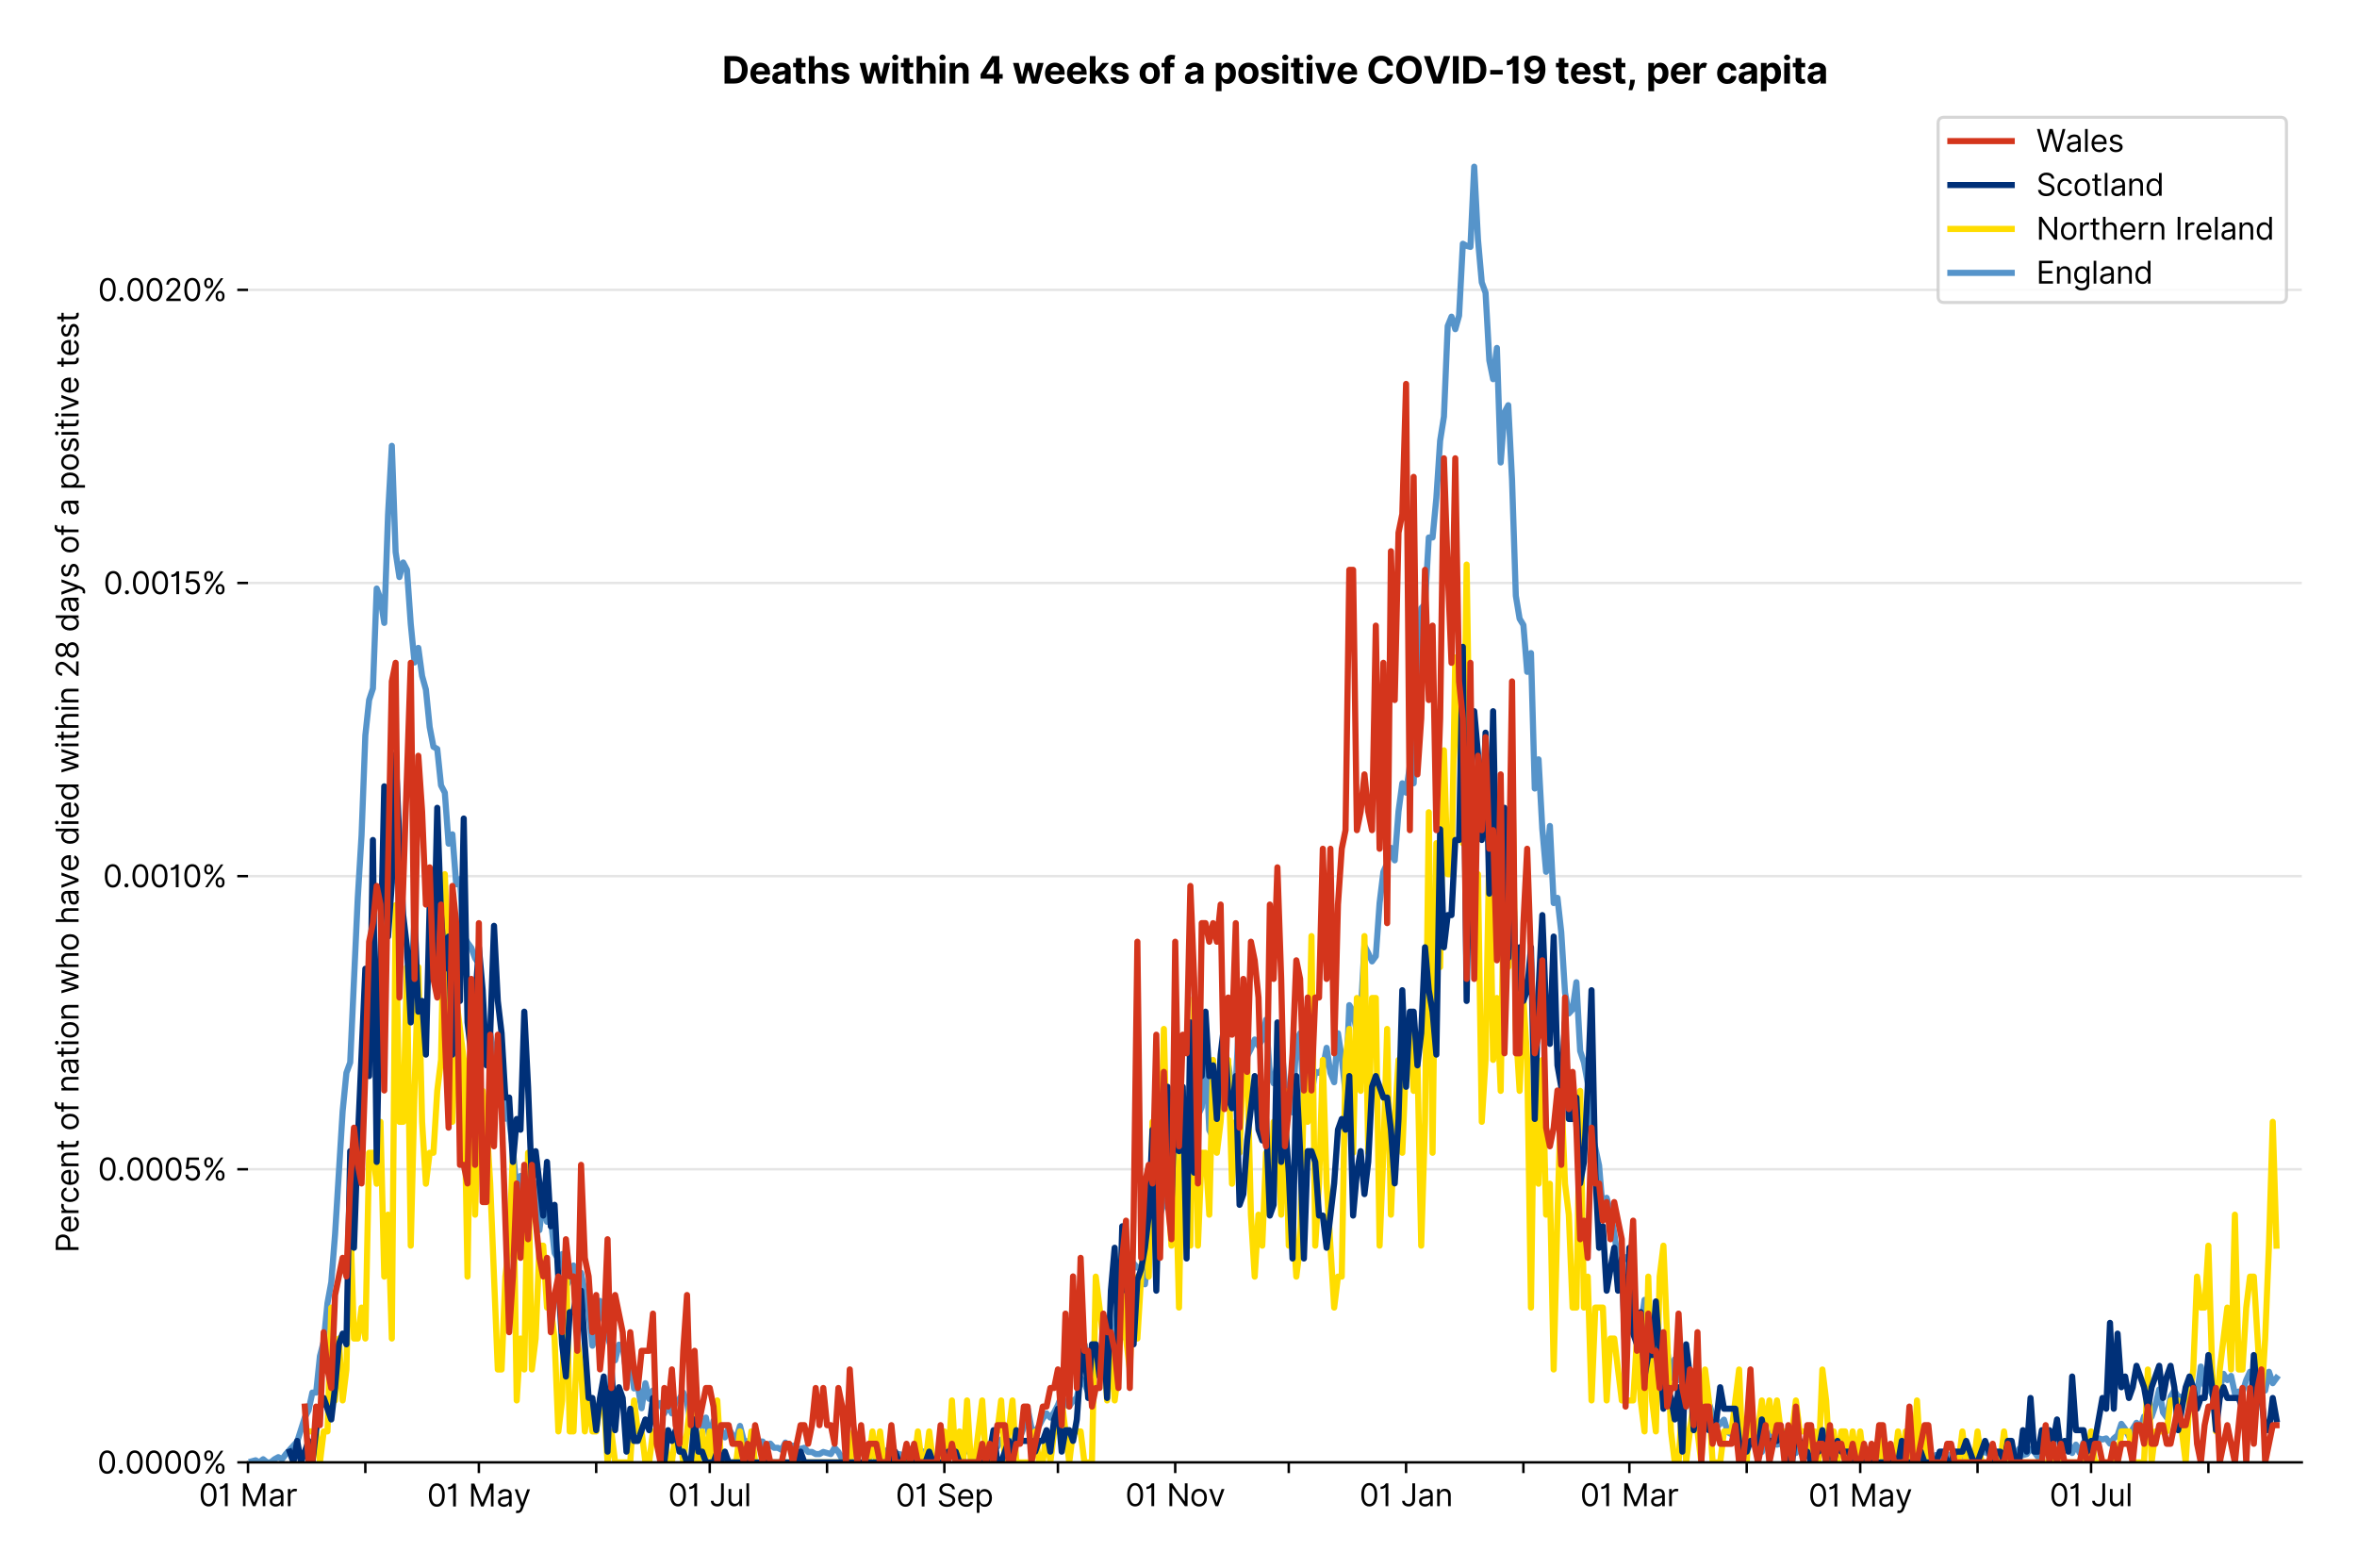 <?xml version="1.0" encoding="utf-8" standalone="no"?>
<!DOCTYPE svg PUBLIC "-//W3C//DTD SVG 1.1//EN"
  "http://www.w3.org/Graphics/SVG/1.1/DTD/svg11.dtd">
<svg version="1.1" viewBox="0 0 768.462 511.234" xmlns="http://www.w3.org/2000/svg" xmlns:xlink="http://www.w3.org/1999/xlink">
 <defs>
  <style type="text/css">*{stroke-linecap:butt;stroke-linejoin:round;}</style>
 </defs>
 <g id="figure_1">
  <g id="patch_1">
   <path d="M 0 511.234 
L 768.462 511.234 
L 768.462 0 
L 0 0 
z
" style="fill:#ffffff;"/>
  </g>
  <g id="axes_1">
   <g id="patch_2">
    <path d="M 80.862 476.745 
L 750.462 476.745 
L 750.462 33.225 
L 80.862 33.225 
z
" style="fill:#ffffff;"/>
   </g>
   <g id="matplotlib.axis_1">
    <g id="xtick_1">
     <g id="line2d_1">
      <defs>
       <path d="M 0 0 
L 0 3.5 
" id="m25e7fe6c9c" style="stroke:#000000;stroke-width:0.8;"/>
      </defs>
      <g>
       <use style="stroke:#000000;stroke-width:0.8;" x="80.862" xlink:href="#m25e7fe6c9c" y="476.745"/>
      </g>
     </g>
     <g id="text_1">
      <!-- 01 Mar -->
      <g transform="translate(64.826 491.018)scale(0.1 -0.1)">
       <defs>
        <path d="M 2000 -64 
Q 1230 -64 806 561 
Q 382 1186 382 2327 
Q 382 3459 809 4088 
Q 1236 4718 2000 4718 
Q 2764 4718 3191 4088 
Q 3618 3459 3618 2327 
Q 3618 1186 3194 561 
Q 2771 -64 2000 -64 
z
M 2000 436 
Q 2509 436 2791 927 
Q 3073 1418 3073 2327 
Q 3073 3234 2789 3730 
Q 2505 4227 2000 4227 
Q 1496 4227 1211 3730 
Q 927 3234 927 2327 
Q 927 1418 1210 927 
Q 1493 436 2000 436 
z
" id="Inter-Regular-30" transform="scale(0.016)"/>
        <path d="M 1973 4655 
L 1973 0 
L 1409 0 
L 1409 3836 
L 1373 3836 
Q 1341 3773 1209 3692 
Q 1077 3611 868 3551 
Q 659 3491 391 3491 
L 391 3964 
Q 661 3964 859 4061 
Q 1057 4159 1190 4291 
Q 1323 4423 1392 4529 
Q 1461 4636 1473 4655 
L 1973 4655 
z
" id="Inter-Regular-31" transform="scale(0.016)"/>
        <path id="Inter-Regular-20" transform="scale(0.016)"/>
        <path d="M 564 4655 
L 1236 4655 
L 2818 791 
L 2873 791 
L 4455 4655 
L 5127 4655 
L 5127 0 
L 4600 0 
L 4600 3536 
L 4555 3536 
L 3100 0 
L 2591 0 
L 1136 3536 
L 1091 3536 
L 1091 0 
L 564 0 
L 564 4655 
z
" id="Inter-Regular-4d" transform="scale(0.016)"/>
        <path d="M 1518 -82 
Q 1186 -82 916 44 
Q 646 170 486 410 
Q 327 650 327 991 
Q 327 1291 445 1478 
Q 564 1666 761 1773 
Q 959 1880 1199 1933 
Q 1439 1986 1682 2018 
Q 2000 2059 2199 2080 
Q 2398 2102 2490 2154 
Q 2582 2207 2582 2336 
L 2582 2355 
Q 2582 2691 2399 2877 
Q 2216 3064 1846 3064 
Q 1461 3064 1243 2895 
Q 1025 2727 936 2536 
L 427 2718 
Q 564 3036 792 3214 
Q 1021 3393 1292 3464 
Q 1564 3536 1827 3536 
Q 1996 3536 2215 3496 
Q 2434 3457 2640 3334 
Q 2846 3211 2982 2963 
Q 3118 2716 3118 2300 
L 3118 0 
L 2582 0 
L 2582 473 
L 2555 473 
Q 2500 359 2373 229 
Q 2246 100 2034 9 
Q 1823 -82 1518 -82 
z
M 1600 400 
Q 1918 400 2137 525 
Q 2357 650 2469 847 
Q 2582 1045 2582 1264 
L 2582 1755 
Q 2548 1714 2433 1681 
Q 2318 1648 2169 1624 
Q 2021 1600 1881 1583 
Q 1741 1566 1655 1555 
Q 1446 1527 1265 1467 
Q 1084 1407 974 1287 
Q 864 1168 864 964 
Q 864 684 1072 542 
Q 1280 400 1600 400 
z
" id="Inter-Regular-61" transform="scale(0.016)"/>
        <path d="M 491 0 
L 491 3491 
L 1009 3491 
L 1009 2964 
L 1046 2964 
Q 1139 3223 1389 3384 
Q 1639 3545 1955 3545 
Q 2100 3545 2209 3511 
Q 2318 3477 2400 3418 
L 2218 2964 
Q 2161 2993 2085 3010 
Q 2009 3027 1909 3027 
Q 1527 3027 1277 2794 
Q 1027 2561 1027 2209 
L 1027 0 
L 491 0 
z
" id="Inter-Regular-72" transform="scale(0.016)"/>
       </defs>
       <use xlink:href="#Inter-Regular-30"/>
       <use x="62.5" xlink:href="#Inter-Regular-31"/>
       <use x="106.676" xlink:href="#Inter-Regular-20"/>
       <use x="134.801" xlink:href="#Inter-Regular-4d"/>
       <use x="225.994" xlink:href="#Inter-Regular-61"/>
       <use x="282.386" xlink:href="#Inter-Regular-72"/>
      </g>
     </g>
    </g>
    <g id="xtick_2">
     <g id="line2d_2">
      <g>
       <use style="stroke:#000000;stroke-width:0.8;" x="119.113" xlink:href="#m25e7fe6c9c" y="476.745"/>
      </g>
     </g>
    </g>
    <g id="xtick_3">
     <g id="line2d_3">
      <g>
       <use style="stroke:#000000;stroke-width:0.8;" x="156.129" xlink:href="#m25e7fe6c9c" y="476.745"/>
      </g>
     </g>
     <g id="text_2">
      <!-- 01 May -->
      <g transform="translate(139.226 491.117)scale(0.1 -0.1)">
       <defs>
        <path d="M 818 -1355 
Q 682 -1355 575 -1333 
Q 468 -1311 427 -1291 
L 564 -818 
Q 857 -893 1053 -814 
Q 1250 -736 1391 -345 
L 1509 -18 
L 218 3491 
L 800 3491 
L 1764 709 
L 1800 709 
L 2764 3491 
L 3346 3491 
L 1846 -564 
Q 1550 -1355 818 -1355 
z
" id="Inter-Regular-79" transform="scale(0.016)"/>
       </defs>
       <use xlink:href="#Inter-Regular-30"/>
       <use x="62.5" xlink:href="#Inter-Regular-31"/>
       <use x="106.676" xlink:href="#Inter-Regular-20"/>
       <use x="134.801" xlink:href="#Inter-Regular-4d"/>
       <use x="225.994" xlink:href="#Inter-Regular-61"/>
       <use x="282.386" xlink:href="#Inter-Regular-79"/>
      </g>
     </g>
    </g>
    <g id="xtick_4">
     <g id="line2d_4">
      <g>
       <use style="stroke:#000000;stroke-width:0.8;" x="194.379" xlink:href="#m25e7fe6c9c" y="476.745"/>
      </g>
     </g>
    </g>
    <g id="xtick_5">
     <g id="line2d_5">
      <g>
       <use style="stroke:#000000;stroke-width:0.8;" x="231.396" xlink:href="#m25e7fe6c9c" y="476.745"/>
      </g>
     </g>
     <g id="text_3">
      <!-- 01 Jul -->
      <g transform="translate(217.852 491.018)scale(0.1 -0.1)">
       <defs>
        <path d="M 2346 4655 
L 2909 4655 
L 2909 1327 
Q 2909 657 2549 296 
Q 2189 -64 1582 -64 
Q 1200 -64 902 76 
Q 605 216 434 475 
Q 264 734 264 1091 
L 818 1091 
Q 818 795 1034 615 
Q 1250 436 1582 436 
Q 1948 436 2147 664 
Q 2346 893 2346 1327 
L 2346 4655 
z
" id="Inter-Regular-4a" transform="scale(0.016)"/>
        <path d="M 2691 1427 
L 2691 3491 
L 3227 3491 
L 3227 0 
L 2691 0 
L 2691 591 
L 2655 591 
Q 2532 325 2273 140 
Q 2014 -45 1618 -45 
Q 1127 -45 809 280 
Q 491 605 491 1273 
L 491 3491 
L 1027 3491 
L 1027 1309 
Q 1027 927 1242 700 
Q 1457 473 1791 473 
Q 1991 473 2199 575 
Q 2407 677 2549 888 
Q 2691 1100 2691 1427 
z
" id="Inter-Regular-75" transform="scale(0.016)"/>
        <path d="M 1027 4655 
L 1027 0 
L 491 0 
L 491 4655 
L 1027 4655 
z
" id="Inter-Regular-6c" transform="scale(0.016)"/>
       </defs>
       <use xlink:href="#Inter-Regular-30"/>
       <use x="62.5" xlink:href="#Inter-Regular-31"/>
       <use x="106.676" xlink:href="#Inter-Regular-20"/>
       <use x="134.801" xlink:href="#Inter-Regular-4a"/>
       <use x="189.063" xlink:href="#Inter-Regular-75"/>
       <use x="247.159" xlink:href="#Inter-Regular-6c"/>
      </g>
     </g>
    </g>
    <g id="xtick_6">
     <g id="line2d_6">
      <g>
       <use style="stroke:#000000;stroke-width:0.8;" x="269.646" xlink:href="#m25e7fe6c9c" y="476.745"/>
      </g>
     </g>
    </g>
    <g id="xtick_7">
     <g id="line2d_7">
      <g>
       <use style="stroke:#000000;stroke-width:0.8;" x="307.896" xlink:href="#m25e7fe6c9c" y="476.745"/>
      </g>
     </g>
     <g id="text_4">
      <!-- 01 Sep -->
      <g transform="translate(292.009 491.117)scale(0.1 -0.1)">
       <defs>
        <path d="M 3109 3491 
Q 3068 3836 2777 4027 
Q 2486 4218 2064 4218 
Q 1600 4218 1318 3999 
Q 1036 3780 1036 3445 
Q 1036 3195 1189 3042 
Q 1343 2889 1553 2803 
Q 1764 2718 1936 2673 
L 2409 2545 
Q 2591 2498 2815 2414 
Q 3039 2330 3244 2185 
Q 3450 2041 3584 1816 
Q 3718 1591 3718 1264 
Q 3718 886 3521 581 
Q 3325 277 2949 97 
Q 2573 -82 2036 -82 
Q 1286 -82 845 272 
Q 405 627 364 1200 
L 946 1200 
Q 968 936 1124 764 
Q 1280 593 1519 510 
Q 1759 427 2036 427 
Q 2359 427 2616 533 
Q 2873 639 3023 828 
Q 3173 1018 3173 1273 
Q 3173 1505 3043 1650 
Q 2914 1795 2702 1886 
Q 2491 1977 2246 2045 
L 1673 2209 
Q 1127 2366 809 2657 
Q 491 2948 491 3418 
Q 491 3809 703 4101 
Q 916 4393 1276 4555 
Q 1636 4718 2082 4718 
Q 2532 4718 2882 4558 
Q 3232 4398 3437 4120 
Q 3643 3843 3655 3491 
L 3109 3491 
z
" id="Inter-Regular-53" transform="scale(0.016)"/>
        <path d="M 1955 -73 
Q 1450 -73 1085 151 
Q 721 375 524 778 
Q 327 1182 327 1718 
Q 327 2255 524 2665 
Q 721 3075 1074 3305 
Q 1427 3536 1900 3536 
Q 2173 3536 2439 3445 
Q 2705 3355 2923 3151 
Q 3141 2948 3270 2614 
Q 3400 2280 3400 1791 
L 3400 1564 
L 866 1564 
Q 884 1005 1183 707 
Q 1482 409 1955 409 
Q 2271 409 2498 545 
Q 2725 682 2827 955 
L 3346 809 
Q 3223 414 2854 170 
Q 2486 -73 1955 -73 
z
M 866 2027 
L 2855 2027 
Q 2855 2470 2595 2762 
Q 2336 3055 1900 3055 
Q 1593 3055 1368 2911 
Q 1143 2768 1013 2533 
Q 884 2298 866 2027 
z
" id="Inter-Regular-65" transform="scale(0.016)"/>
        <path d="M 491 -1309 
L 491 3491 
L 1009 3491 
L 1009 2936 
L 1073 2936 
Q 1132 3027 1237 3169 
Q 1343 3311 1542 3423 
Q 1741 3536 2082 3536 
Q 2523 3536 2859 3315 
Q 3196 3095 3384 2690 
Q 3573 2286 3573 1736 
Q 3573 1182 3384 776 
Q 3196 370 2861 148 
Q 2527 -73 2091 -73 
Q 1755 -73 1552 39 
Q 1350 152 1241 296 
Q 1132 441 1073 536 
L 1027 536 
L 1027 -1309 
L 491 -1309 
z
M 1018 1745 
Q 1018 1152 1276 780 
Q 1534 409 2018 409 
Q 2355 409 2581 587 
Q 2807 766 2921 1069 
Q 3036 1373 3036 1745 
Q 3036 2114 2923 2410 
Q 2811 2707 2585 2881 
Q 2359 3055 2018 3055 
Q 1527 3055 1272 2693 
Q 1018 2332 1018 1745 
z
" id="Inter-Regular-70" transform="scale(0.016)"/>
       </defs>
       <use xlink:href="#Inter-Regular-30"/>
       <use x="62.5" xlink:href="#Inter-Regular-31"/>
       <use x="106.676" xlink:href="#Inter-Regular-20"/>
       <use x="134.801" xlink:href="#Inter-Regular-53"/>
       <use x="198.58" xlink:href="#Inter-Regular-65"/>
       <use x="256.818" xlink:href="#Inter-Regular-70"/>
      </g>
     </g>
    </g>
    <g id="xtick_8">
     <g id="line2d_8">
      <g>
       <use style="stroke:#000000;stroke-width:0.8;" x="344.913" xlink:href="#m25e7fe6c9c" y="476.745"/>
      </g>
     </g>
    </g>
    <g id="xtick_9">
     <g id="line2d_9">
      <g>
       <use style="stroke:#000000;stroke-width:0.8;" x="383.163" xlink:href="#m25e7fe6c9c" y="476.745"/>
      </g>
     </g>
     <g id="text_5">
      <!-- 01 Nov -->
      <g transform="translate(366.892 491.018)scale(0.1 -0.1)">
       <defs>
        <path d="M 4255 4655 
L 4255 0 
L 3709 0 
L 1173 3655 
L 1127 3655 
L 1127 0 
L 564 0 
L 564 4655 
L 1109 4655 
L 3655 991 
L 3700 991 
L 3700 4655 
L 4255 4655 
z
" id="Inter-Regular-4e" transform="scale(0.016)"/>
        <path d="M 1909 -73 
Q 1436 -73 1080 152 
Q 725 377 526 781 
Q 327 1186 327 1727 
Q 327 2273 526 2679 
Q 725 3086 1080 3311 
Q 1436 3536 1909 3536 
Q 2382 3536 2737 3311 
Q 3093 3086 3292 2679 
Q 3491 2273 3491 1727 
Q 3491 1186 3292 781 
Q 3093 377 2737 152 
Q 2382 -73 1909 -73 
z
M 1909 409 
Q 2268 409 2500 593 
Q 2732 777 2843 1077 
Q 2955 1377 2955 1727 
Q 2955 2077 2843 2379 
Q 2732 2682 2500 2868 
Q 2268 3055 1909 3055 
Q 1550 3055 1318 2868 
Q 1086 2682 975 2379 
Q 864 2077 864 1727 
Q 864 1377 975 1077 
Q 1086 777 1318 593 
Q 1550 409 1909 409 
z
" id="Inter-Regular-6f" transform="scale(0.016)"/>
        <path d="M 3346 3491 
L 2055 0 
L 1509 0 
L 218 3491 
L 800 3491 
L 1764 709 
L 1800 709 
L 2764 3491 
L 3346 3491 
z
" id="Inter-Regular-76" transform="scale(0.016)"/>
       </defs>
       <use xlink:href="#Inter-Regular-30"/>
       <use x="62.5" xlink:href="#Inter-Regular-31"/>
       <use x="106.676" xlink:href="#Inter-Regular-20"/>
       <use x="134.801" xlink:href="#Inter-Regular-4e"/>
       <use x="210.085" xlink:href="#Inter-Regular-6f"/>
       <use x="269.744" xlink:href="#Inter-Regular-76"/>
      </g>
     </g>
    </g>
    <g id="xtick_10">
     <g id="line2d_10">
      <g>
       <use style="stroke:#000000;stroke-width:0.8;" x="420.18" xlink:href="#m25e7fe6c9c" y="476.745"/>
      </g>
     </g>
    </g>
    <g id="xtick_11">
     <g id="line2d_11">
      <g>
       <use style="stroke:#000000;stroke-width:0.8;" x="458.43" xlink:href="#m25e7fe6c9c" y="476.745"/>
      </g>
     </g>
     <g id="text_6">
      <!-- 01 Jan -->
      <g transform="translate(443.231 491.018)scale(0.1 -0.1)">
       <defs>
        <path d="M 1027 2100 
L 1027 0 
L 491 0 
L 491 3491 
L 1009 3491 
L 1009 2945 
L 1055 2945 
Q 1177 3211 1427 3373 
Q 1677 3536 2073 3536 
Q 2602 3536 2928 3211 
Q 3255 2886 3255 2218 
L 3255 0 
L 2718 0 
L 2718 2182 
Q 2718 2593 2504 2824 
Q 2291 3055 1918 3055 
Q 1534 3055 1280 2806 
Q 1027 2557 1027 2100 
z
" id="Inter-Regular-6e" transform="scale(0.016)"/>
       </defs>
       <use xlink:href="#Inter-Regular-30"/>
       <use x="62.5" xlink:href="#Inter-Regular-31"/>
       <use x="106.676" xlink:href="#Inter-Regular-20"/>
       <use x="134.801" xlink:href="#Inter-Regular-4a"/>
       <use x="189.063" xlink:href="#Inter-Regular-61"/>
       <use x="245.455" xlink:href="#Inter-Regular-6e"/>
      </g>
     </g>
    </g>
    <g id="xtick_12">
     <g id="line2d_12">
      <g>
       <use style="stroke:#000000;stroke-width:0.8;" x="496.68" xlink:href="#m25e7fe6c9c" y="476.745"/>
      </g>
     </g>
    </g>
    <g id="xtick_13">
     <g id="line2d_13">
      <g>
       <use style="stroke:#000000;stroke-width:0.8;" x="531.229" xlink:href="#m25e7fe6c9c" y="476.745"/>
      </g>
     </g>
     <g id="text_7">
      <!-- 01 Mar -->
      <g transform="translate(515.192 491.018)scale(0.1 -0.1)">
       <use xlink:href="#Inter-Regular-30"/>
       <use x="62.5" xlink:href="#Inter-Regular-31"/>
       <use x="106.676" xlink:href="#Inter-Regular-20"/>
       <use x="134.801" xlink:href="#Inter-Regular-4d"/>
       <use x="225.994" xlink:href="#Inter-Regular-61"/>
       <use x="282.386" xlink:href="#Inter-Regular-72"/>
      </g>
     </g>
    </g>
    <g id="xtick_14">
     <g id="line2d_14">
      <g>
       <use style="stroke:#000000;stroke-width:0.8;" x="569.479" xlink:href="#m25e7fe6c9c" y="476.745"/>
      </g>
     </g>
    </g>
    <g id="xtick_15">
     <g id="line2d_15">
      <g>
       <use style="stroke:#000000;stroke-width:0.8;" x="606.495" xlink:href="#m25e7fe6c9c" y="476.745"/>
      </g>
     </g>
     <g id="text_8">
      <!-- 01 May -->
      <g transform="translate(589.592 491.117)scale(0.1 -0.1)">
       <use xlink:href="#Inter-Regular-30"/>
       <use x="62.5" xlink:href="#Inter-Regular-31"/>
       <use x="106.676" xlink:href="#Inter-Regular-20"/>
       <use x="134.801" xlink:href="#Inter-Regular-4d"/>
       <use x="225.994" xlink:href="#Inter-Regular-61"/>
       <use x="282.386" xlink:href="#Inter-Regular-79"/>
      </g>
     </g>
    </g>
    <g id="xtick_16">
     <g id="line2d_16">
      <g>
       <use style="stroke:#000000;stroke-width:0.8;" x="644.746" xlink:href="#m25e7fe6c9c" y="476.745"/>
      </g>
     </g>
    </g>
    <g id="xtick_17">
     <g id="line2d_17">
      <g>
       <use style="stroke:#000000;stroke-width:0.8;" x="681.762" xlink:href="#m25e7fe6c9c" y="476.745"/>
      </g>
     </g>
     <g id="text_9">
      <!-- 01 Jul -->
      <g transform="translate(668.218 491.018)scale(0.1 -0.1)">
       <use xlink:href="#Inter-Regular-30"/>
       <use x="62.5" xlink:href="#Inter-Regular-31"/>
       <use x="106.676" xlink:href="#Inter-Regular-20"/>
       <use x="134.801" xlink:href="#Inter-Regular-4a"/>
       <use x="189.063" xlink:href="#Inter-Regular-75"/>
       <use x="247.159" xlink:href="#Inter-Regular-6c"/>
      </g>
     </g>
    </g>
    <g id="xtick_18">
     <g id="line2d_18">
      <g>
       <use style="stroke:#000000;stroke-width:0.8;" x="720.012" xlink:href="#m25e7fe6c9c" y="476.745"/>
      </g>
     </g>
    </g>
   </g>
   <g id="matplotlib.axis_2">
    <g id="ytick_1">
     <g id="line2d_19">
      <path clip-path="url(#p858192d486)" d="M 80.862 476.745 
L 750.462 476.745 
" style="fill:none;stroke:#e5e5e5;stroke-linecap:square;stroke-width:0.8;"/>
     </g>
     <g id="line2d_20">
      <defs>
       <path d="M 0 0 
L -3.5 0 
" id="m3496d6b1ca" style="stroke:#000000;stroke-width:0.8;"/>
      </defs>
      <g>
       <use style="stroke:#000000;stroke-width:0.8;" x="80.862" xlink:href="#m3496d6b1ca" y="476.745"/>
      </g>
     </g>
     <g id="text_10">
      <!-- 0.0000% -->
      <g transform="translate(31.731 480.382)scale(0.1 -0.1)">
       <defs>
        <path d="M 882 -36 
Q 714 -36 593 84 
Q 473 205 473 373 
Q 473 541 593 661 
Q 714 782 882 782 
Q 1050 782 1170 661 
Q 1291 541 1291 373 
Q 1291 205 1170 84 
Q 1050 -36 882 -36 
z
" id="Inter-Regular-2e" transform="scale(0.016)"/>
        <path d="M 2855 873 
L 2855 1118 
Q 2855 1373 2960 1585 
Q 3066 1798 3269 1926 
Q 3473 2055 3764 2055 
Q 4059 2055 4259 1926 
Q 4459 1798 4561 1585 
Q 4664 1373 4664 1118 
L 4664 873 
Q 4664 618 4560 405 
Q 4457 193 4256 64 
Q 4055 -64 3764 -64 
Q 3468 -64 3266 64 
Q 3064 193 2959 405 
Q 2855 618 2855 873 
z
M 536 3536 
L 536 3782 
Q 536 4036 642 4248 
Q 748 4461 951 4589 
Q 1155 4718 1446 4718 
Q 1741 4718 1941 4589 
Q 2141 4461 2243 4248 
Q 2346 4036 2346 3782 
L 2346 3536 
Q 2346 3282 2242 3069 
Q 2139 2857 1937 2728 
Q 1736 2600 1446 2600 
Q 1150 2600 948 2728 
Q 746 2857 641 3069 
Q 536 3282 536 3536 
z
M 709 0 
L 3909 4655 
L 4427 4655 
L 1227 0 
L 709 0 
z
M 3318 1118 
L 3318 873 
Q 3318 661 3418 494 
Q 3518 327 3764 327 
Q 4002 327 4101 494 
Q 4200 661 4200 873 
L 4200 1118 
Q 4200 1330 4104 1497 
Q 4009 1664 3764 1664 
Q 3525 1664 3421 1497 
Q 3318 1330 3318 1118 
z
M 1000 3782 
L 1000 3536 
Q 1000 3325 1100 3158 
Q 1200 2991 1446 2991 
Q 1684 2991 1783 3158 
Q 1882 3325 1882 3536 
L 1882 3782 
Q 1882 3993 1786 4160 
Q 1691 4327 1446 4327 
Q 1207 4327 1103 4160 
Q 1000 3993 1000 3782 
z
" id="Inter-Regular-25" transform="scale(0.016)"/>
       </defs>
       <use xlink:href="#Inter-Regular-30"/>
       <use x="62.5" xlink:href="#Inter-Regular-2e"/>
       <use x="90.057" xlink:href="#Inter-Regular-30"/>
       <use x="152.557" xlink:href="#Inter-Regular-30"/>
       <use x="215.057" xlink:href="#Inter-Regular-30"/>
       <use x="277.557" xlink:href="#Inter-Regular-30"/>
       <use x="340.057" xlink:href="#Inter-Regular-25"/>
      </g>
     </g>
    </g>
    <g id="ytick_2">
     <g id="line2d_21">
      <path clip-path="url(#p858192d486)" d="M 80.862 381.184 
L 750.462 381.184 
" style="fill:none;stroke:#e5e5e5;stroke-linecap:square;stroke-width:0.8;"/>
     </g>
     <g id="line2d_22">
      <g>
       <use style="stroke:#000000;stroke-width:0.8;" x="80.862" xlink:href="#m3496d6b1ca" y="381.184"/>
      </g>
     </g>
     <g id="text_11">
      <!-- 0.0005% -->
      <g transform="translate(31.902 384.821)scale(0.1 -0.1)">
       <defs>
        <path d="M 1936 -64 
Q 1536 -64 1216 95 
Q 896 255 702 532 
Q 509 809 491 1164 
L 1036 1164 
Q 1068 848 1324 642 
Q 1580 436 1936 436 
Q 2223 436 2447 570 
Q 2671 705 2799 940 
Q 2927 1175 2927 1473 
Q 2927 1777 2794 2017 
Q 2661 2257 2429 2395 
Q 2198 2534 1900 2536 
Q 1686 2539 1461 2472 
Q 1236 2405 1091 2300 
L 564 2364 
L 846 4655 
L 3264 4655 
L 3264 4155 
L 1318 4155 
L 1155 2782 
L 1182 2782 
Q 1325 2895 1541 2970 
Q 1757 3045 1991 3045 
Q 2418 3045 2753 2842 
Q 3089 2639 3281 2286 
Q 3473 1934 3473 1482 
Q 3473 1036 3274 687 
Q 3075 339 2727 137 
Q 2380 -64 1936 -64 
z
" id="Inter-Regular-35" transform="scale(0.016)"/>
       </defs>
       <use xlink:href="#Inter-Regular-30"/>
       <use x="62.5" xlink:href="#Inter-Regular-2e"/>
       <use x="90.057" xlink:href="#Inter-Regular-30"/>
       <use x="152.557" xlink:href="#Inter-Regular-30"/>
       <use x="215.057" xlink:href="#Inter-Regular-30"/>
       <use x="277.557" xlink:href="#Inter-Regular-35"/>
       <use x="338.352" xlink:href="#Inter-Regular-25"/>
      </g>
     </g>
    </g>
    <g id="ytick_3">
     <g id="line2d_23">
      <path clip-path="url(#p858192d486)" d="M 80.862 285.623 
L 750.462 285.623 
" style="fill:none;stroke:#e5e5e5;stroke-linecap:square;stroke-width:0.8;"/>
     </g>
     <g id="line2d_24">
      <g>
       <use style="stroke:#000000;stroke-width:0.8;" x="80.862" xlink:href="#m3496d6b1ca" y="285.623"/>
      </g>
     </g>
     <g id="text_12">
      <!-- 0.0010% -->
      <g transform="translate(33.564 289.259)scale(0.1 -0.1)">
       <use xlink:href="#Inter-Regular-30"/>
       <use x="62.5" xlink:href="#Inter-Regular-2e"/>
       <use x="90.057" xlink:href="#Inter-Regular-30"/>
       <use x="152.557" xlink:href="#Inter-Regular-30"/>
       <use x="215.057" xlink:href="#Inter-Regular-31"/>
       <use x="259.233" xlink:href="#Inter-Regular-30"/>
       <use x="321.733" xlink:href="#Inter-Regular-25"/>
      </g>
     </g>
    </g>
    <g id="ytick_4">
     <g id="line2d_25">
      <path clip-path="url(#p858192d486)" d="M 80.862 190.062 
L 750.462 190.062 
" style="fill:none;stroke:#e5e5e5;stroke-linecap:square;stroke-width:0.8;"/>
     </g>
     <g id="line2d_26">
      <g>
       <use style="stroke:#000000;stroke-width:0.8;" x="80.862" xlink:href="#m3496d6b1ca" y="190.062"/>
      </g>
     </g>
     <g id="text_13">
      <!-- 0.0015% -->
      <g transform="translate(33.734 193.698)scale(0.1 -0.1)">
       <use xlink:href="#Inter-Regular-30"/>
       <use x="62.5" xlink:href="#Inter-Regular-2e"/>
       <use x="90.057" xlink:href="#Inter-Regular-30"/>
       <use x="152.557" xlink:href="#Inter-Regular-30"/>
       <use x="215.057" xlink:href="#Inter-Regular-31"/>
       <use x="259.233" xlink:href="#Inter-Regular-35"/>
       <use x="320.028" xlink:href="#Inter-Regular-25"/>
      </g>
     </g>
    </g>
    <g id="ytick_5">
     <g id="line2d_27">
      <path clip-path="url(#p858192d486)" d="M 80.862 94.5 
L 750.462 94.5 
" style="fill:none;stroke:#e5e5e5;stroke-linecap:square;stroke-width:0.8;"/>
     </g>
     <g id="line2d_28">
      <g>
       <use style="stroke:#000000;stroke-width:0.8;" x="80.862" xlink:href="#m3496d6b1ca" y="94.5"/>
      </g>
     </g>
     <g id="text_14">
      <!-- 0.0020% -->
      <g transform="translate(31.93 98.137)scale(0.1 -0.1)">
       <defs>
        <path d="M 482 0 
L 482 409 
L 2018 2091 
Q 2289 2386 2464 2605 
Q 2639 2825 2724 3019 
Q 2809 3214 2809 3427 
Q 2809 3795 2553 4011 
Q 2298 4227 1918 4227 
Q 1514 4227 1275 3985 
Q 1036 3743 1036 3345 
L 500 3345 
Q 500 3755 688 4064 
Q 877 4373 1203 4545 
Q 1530 4718 1936 4718 
Q 2346 4718 2661 4545 
Q 2977 4373 3156 4079 
Q 3336 3786 3336 3427 
Q 3336 3170 3244 2926 
Q 3152 2682 2926 2383 
Q 2700 2084 2300 1655 
L 1255 536 
L 1255 500 
L 3418 500 
L 3418 0 
L 482 0 
z
" id="Inter-Regular-32" transform="scale(0.016)"/>
       </defs>
       <use xlink:href="#Inter-Regular-30"/>
       <use x="62.5" xlink:href="#Inter-Regular-2e"/>
       <use x="90.057" xlink:href="#Inter-Regular-30"/>
       <use x="152.557" xlink:href="#Inter-Regular-30"/>
       <use x="215.057" xlink:href="#Inter-Regular-32"/>
       <use x="275.568" xlink:href="#Inter-Regular-30"/>
       <use x="338.068" xlink:href="#Inter-Regular-25"/>
      </g>
     </g>
    </g>
    <g id="text_15">
     <!-- Percent of nation who have died within 28 days of a positive test -->
     <g transform="translate(25.614 408.396)rotate(-90)scale(0.1 -0.1)">
      <defs>
       <path d="M 564 0 
L 564 4655 
L 2136 4655 
Q 2684 4655 3033 4458 
Q 3382 4261 3550 3927 
Q 3718 3593 3718 3182 
Q 3718 2770 3551 2434 
Q 3384 2098 3036 1899 
Q 2689 1700 2146 1700 
L 1127 1700 
L 1127 0 
L 564 0 
z
M 1127 2200 
L 2127 2200 
Q 2689 2200 2926 2482 
Q 3164 2764 3164 3182 
Q 3164 3602 2925 3878 
Q 2686 4155 2118 4155 
L 1127 4155 
L 1127 2200 
z
" id="Inter-Regular-50" transform="scale(0.016)"/>
       <path d="M 1909 -73 
Q 1418 -73 1063 159 
Q 709 391 518 798 
Q 327 1205 327 1727 
Q 327 2259 524 2667 
Q 721 3075 1074 3305 
Q 1427 3536 1900 3536 
Q 2268 3536 2563 3400 
Q 2859 3264 3047 3018 
Q 3236 2773 3282 2445 
L 2746 2445 
Q 2684 2684 2474 2869 
Q 2264 3055 1909 3055 
Q 1439 3055 1151 2697 
Q 864 2339 864 1745 
Q 864 1139 1148 774 
Q 1432 409 1909 409 
Q 2223 409 2447 570 
Q 2671 732 2746 1018 
L 3282 1018 
Q 3236 709 3058 462 
Q 2880 216 2588 71 
Q 2296 -73 1909 -73 
z
" id="Inter-Regular-63" transform="scale(0.016)"/>
       <path d="M 2009 3491 
L 2009 3036 
L 1264 3036 
L 1264 1000 
Q 1264 773 1331 660 
Q 1398 548 1503 510 
Q 1609 473 1727 473 
Q 1816 473 1873 483 
Q 1930 493 1964 500 
L 2073 18 
Q 2018 -2 1920 -23 
Q 1823 -45 1673 -45 
Q 1446 -45 1228 52 
Q 1011 150 869 350 
Q 727 550 727 855 
L 727 3036 
L 200 3036 
L 200 3491 
L 727 3491 
L 727 4327 
L 1264 4327 
L 1264 3491 
L 2009 3491 
z
" id="Inter-Regular-74" transform="scale(0.016)"/>
       <path d="M 2046 3491 
L 2046 3036 
L 1264 3036 
L 1264 0 
L 727 0 
L 727 3036 
L 164 3036 
L 164 3491 
L 727 3491 
L 727 3973 
Q 727 4273 868 4473 
Q 1009 4673 1234 4773 
Q 1459 4873 1709 4873 
Q 1907 4873 2032 4841 
Q 2157 4809 2218 4782 
L 2064 4318 
Q 2023 4332 1951 4352 
Q 1880 4373 1764 4373 
Q 1498 4373 1381 4239 
Q 1264 4105 1264 3845 
L 1264 3491 
L 2046 3491 
z
" id="Inter-Regular-66" transform="scale(0.016)"/>
       <path d="M 491 0 
L 491 3491 
L 1027 3491 
L 1027 0 
L 491 0 
z
M 764 4073 
Q 607 4073 494 4179 
Q 382 4286 382 4436 
Q 382 4586 494 4693 
Q 607 4800 764 4800 
Q 921 4800 1033 4693 
Q 1146 4586 1146 4436 
Q 1146 4286 1033 4179 
Q 921 4073 764 4073 
z
" id="Inter-Regular-69" transform="scale(0.016)"/>
       <path d="M 1282 0 
L 218 3491 
L 782 3491 
L 1536 818 
L 1573 818 
L 2318 3491 
L 2891 3491 
L 3627 827 
L 3664 827 
L 4418 3491 
L 4982 3491 
L 3918 0 
L 3391 0 
L 2627 2682 
L 2573 2682 
L 1809 0 
L 1282 0 
z
" id="Inter-Regular-77" transform="scale(0.016)"/>
       <path d="M 1027 2100 
L 1027 0 
L 491 0 
L 491 4655 
L 1027 4655 
L 1027 2945 
L 1073 2945 
Q 1196 3216 1442 3376 
Q 1689 3536 2100 3536 
Q 2636 3536 2963 3213 
Q 3291 2891 3291 2218 
L 3291 0 
L 2755 0 
L 2755 2182 
Q 2755 2598 2540 2826 
Q 2325 3055 1946 3055 
Q 1548 3055 1287 2806 
Q 1027 2557 1027 2100 
z
" id="Inter-Regular-68" transform="scale(0.016)"/>
       <path d="M 1809 -73 
Q 1373 -73 1039 148 
Q 705 370 516 776 
Q 327 1182 327 1736 
Q 327 2286 516 2690 
Q 705 3095 1041 3315 
Q 1377 3536 1818 3536 
Q 2159 3536 2358 3423 
Q 2557 3311 2662 3169 
Q 2768 3027 2827 2936 
L 2873 2936 
L 2873 4655 
L 3409 4655 
L 3409 0 
L 2891 0 
L 2891 536 
L 2827 536 
Q 2768 441 2659 296 
Q 2550 152 2348 39 
Q 2146 -73 1809 -73 
z
M 1882 409 
Q 2366 409 2624 780 
Q 2882 1152 2882 1745 
Q 2882 2332 2627 2693 
Q 2373 3055 1882 3055 
Q 1541 3055 1315 2881 
Q 1089 2707 976 2410 
Q 864 2114 864 1745 
Q 864 1373 978 1069 
Q 1093 766 1319 587 
Q 1546 409 1882 409 
z
" id="Inter-Regular-64" transform="scale(0.016)"/>
       <path d="M 1973 -64 
Q 1505 -64 1147 103 
Q 789 270 589 564 
Q 389 859 391 1236 
Q 389 1532 507 1783 
Q 625 2034 830 2203 
Q 1036 2373 1291 2418 
L 1291 2445 
Q 957 2532 759 2821 
Q 561 3111 564 3482 
Q 561 3836 743 4115 
Q 925 4395 1244 4556 
Q 1564 4718 1973 4718 
Q 2377 4718 2695 4556 
Q 3014 4395 3197 4115 
Q 3380 3836 3382 3482 
Q 3380 3111 3181 2821 
Q 2982 2532 2655 2445 
L 2655 2418 
Q 2907 2373 3109 2203 
Q 3311 2034 3431 1783 
Q 3552 1532 3555 1236 
Q 3552 859 3351 564 
Q 3150 270 2794 103 
Q 2439 -64 1973 -64 
z
M 1973 436 
Q 2446 436 2722 662 
Q 2998 889 3000 1264 
Q 2998 1527 2864 1729 
Q 2730 1932 2499 2048 
Q 2268 2164 1973 2164 
Q 1675 2164 1442 2048 
Q 1209 1932 1076 1729 
Q 943 1527 946 1264 
Q 943 889 1218 662 
Q 1493 436 1973 436 
z
M 1973 2645 
Q 2348 2645 2591 2864 
Q 2834 3084 2836 3445 
Q 2834 3800 2596 4013 
Q 2359 4227 1973 4227 
Q 1582 4227 1344 4013 
Q 1107 3800 1109 3445 
Q 1107 3084 1349 2864 
Q 1591 2645 1973 2645 
z
" id="Inter-Regular-38" transform="scale(0.016)"/>
       <path d="M 2964 2709 
L 2482 2573 
Q 2411 2755 2245 2914 
Q 2080 3073 1727 3073 
Q 1407 3073 1194 2926 
Q 982 2780 982 2555 
Q 982 2355 1127 2239 
Q 1273 2123 1582 2045 
L 2100 1918 
Q 3027 1691 3027 973 
Q 3027 673 2855 436 
Q 2684 200 2377 63 
Q 2071 -73 1664 -73 
Q 1130 -73 780 159 
Q 430 391 336 836 
L 846 964 
Q 989 400 1655 400 
Q 2030 400 2251 560 
Q 2473 720 2473 945 
Q 2473 1316 1955 1436 
L 1373 1573 
Q 893 1686 669 1926 
Q 446 2166 446 2527 
Q 446 2823 613 3050 
Q 780 3277 1069 3406 
Q 1359 3536 1727 3536 
Q 2246 3536 2542 3309 
Q 2839 3082 2964 2709 
z
" id="Inter-Regular-73" transform="scale(0.016)"/>
      </defs>
      <use xlink:href="#Inter-Regular-50"/>
      <use x="63.494" xlink:href="#Inter-Regular-65"/>
      <use x="121.733" xlink:href="#Inter-Regular-72"/>
      <use x="160.085" xlink:href="#Inter-Regular-63"/>
      <use x="215.909" xlink:href="#Inter-Regular-65"/>
      <use x="274.148" xlink:href="#Inter-Regular-6e"/>
      <use x="332.671" xlink:href="#Inter-Regular-74"/>
      <use x="369.034" xlink:href="#Inter-Regular-20"/>
      <use x="397.159" xlink:href="#Inter-Regular-6f"/>
      <use x="456.818" xlink:href="#Inter-Regular-66"/>
      <use x="492.898" xlink:href="#Inter-Regular-20"/>
      <use x="521.023" xlink:href="#Inter-Regular-6e"/>
      <use x="579.546" xlink:href="#Inter-Regular-61"/>
      <use x="635.938" xlink:href="#Inter-Regular-74"/>
      <use x="672.301" xlink:href="#Inter-Regular-69"/>
      <use x="696.023" xlink:href="#Inter-Regular-6f"/>
      <use x="755.682" xlink:href="#Inter-Regular-6e"/>
      <use x="814.205" xlink:href="#Inter-Regular-20"/>
      <use x="842.33" xlink:href="#Inter-Regular-77"/>
      <use x="923.58" xlink:href="#Inter-Regular-68"/>
      <use x="982.671" xlink:href="#Inter-Regular-6f"/>
      <use x="1042.33" xlink:href="#Inter-Regular-20"/>
      <use x="1070.455" xlink:href="#Inter-Regular-68"/>
      <use x="1129.546" xlink:href="#Inter-Regular-61"/>
      <use x="1185.938" xlink:href="#Inter-Regular-76"/>
      <use x="1241.62" xlink:href="#Inter-Regular-65"/>
      <use x="1299.858" xlink:href="#Inter-Regular-20"/>
      <use x="1327.983" xlink:href="#Inter-Regular-64"/>
      <use x="1390.057" xlink:href="#Inter-Regular-69"/>
      <use x="1413.779" xlink:href="#Inter-Regular-65"/>
      <use x="1472.017" xlink:href="#Inter-Regular-64"/>
      <use x="1534.091" xlink:href="#Inter-Regular-20"/>
      <use x="1562.216" xlink:href="#Inter-Regular-77"/>
      <use x="1643.466" xlink:href="#Inter-Regular-69"/>
      <use x="1667.188" xlink:href="#Inter-Regular-74"/>
      <use x="1703.551" xlink:href="#Inter-Regular-68"/>
      <use x="1762.642" xlink:href="#Inter-Regular-69"/>
      <use x="1786.364" xlink:href="#Inter-Regular-6e"/>
      <use x="1844.887" xlink:href="#Inter-Regular-20"/>
      <use x="1873.012" xlink:href="#Inter-Regular-32"/>
      <use x="1933.523" xlink:href="#Inter-Regular-38"/>
      <use x="1995.171" xlink:href="#Inter-Regular-20"/>
      <use x="2023.296" xlink:href="#Inter-Regular-64"/>
      <use x="2085.37" xlink:href="#Inter-Regular-61"/>
      <use x="2141.762" xlink:href="#Inter-Regular-79"/>
      <use x="2197.444" xlink:href="#Inter-Regular-73"/>
      <use x="2249.716" xlink:href="#Inter-Regular-20"/>
      <use x="2277.841" xlink:href="#Inter-Regular-6f"/>
      <use x="2337.5" xlink:href="#Inter-Regular-66"/>
      <use x="2373.58" xlink:href="#Inter-Regular-20"/>
      <use x="2401.705" xlink:href="#Inter-Regular-61"/>
      <use x="2458.097" xlink:href="#Inter-Regular-20"/>
      <use x="2486.222" xlink:href="#Inter-Regular-70"/>
      <use x="2547.16" xlink:href="#Inter-Regular-6f"/>
      <use x="2606.819" xlink:href="#Inter-Regular-73"/>
      <use x="2659.091" xlink:href="#Inter-Regular-69"/>
      <use x="2682.813" xlink:href="#Inter-Regular-74"/>
      <use x="2719.177" xlink:href="#Inter-Regular-69"/>
      <use x="2742.898" xlink:href="#Inter-Regular-76"/>
      <use x="2798.58" xlink:href="#Inter-Regular-65"/>
      <use x="2856.819" xlink:href="#Inter-Regular-20"/>
      <use x="2884.944" xlink:href="#Inter-Regular-74"/>
      <use x="2921.307" xlink:href="#Inter-Regular-65"/>
      <use x="2979.546" xlink:href="#Inter-Regular-73"/>
      <use x="3031.819" xlink:href="#Inter-Regular-74"/>
     </g>
    </g>
   </g>
   <g id="line2d_29">
    <path clip-path="url(#p858192d486)" d="M 82.096 476.405 
L 83.33 476.066 
L 84.564 476.745 
L 85.798 475.726 
L 87.032 476.745 
L 88.266 476.745 
L 89.5 475.726 
L 90.734 475.047 
L 91.967 475.726 
L 93.201 474.029 
L 96.903 469.954 
L 99.371 462.144 
L 100.605 459.768 
L 101.838 453.995 
L 103.072 453.995 
L 104.306 442.111 
L 105.54 437.357 
L 106.774 424.794 
L 108.008 418.003 
L 109.242 402.384 
L 111.71 362.317 
L 112.943 349.753 
L 114.177 346.358 
L 116.645 292.709 
L 117.879 272.336 
L 119.113 239.739 
L 120.347 228.195 
L 121.581 224.459 
L 122.814 191.863 
L 124.048 195.258 
L 125.282 203.068 
L 126.516 167.755 
L 127.75 145.344 
L 128.984 179.978 
L 130.218 188.128 
L 131.452 183.374 
L 132.685 185.751 
L 133.919 203.407 
L 135.153 215.971 
L 136.387 211.217 
L 137.621 220.385 
L 138.855 224.799 
L 140.089 237.023 
L 141.323 243.474 
L 142.557 244.153 
L 143.79 256.038 
L 145.024 258.414 
L 146.258 275.052 
L 147.492 271.996 
L 148.726 288.295 
L 149.96 286.597 
L 151.194 304.933 
L 152.428 307.31 
L 153.661 309.007 
L 154.895 312.403 
L 156.129 314.101 
L 157.363 332.776 
L 158.597 345 
L 159.831 336.85 
L 161.065 343.641 
L 162.299 344.321 
L 163.532 341.265 
L 164.766 364.694 
L 166 364.694 
L 167.234 374.88 
L 168.468 388.462 
L 169.702 383.369 
L 170.936 389.82 
L 172.17 382.69 
L 173.404 385.406 
L 174.637 385.746 
L 175.871 401.025 
L 177.105 390.839 
L 178.339 398.309 
L 179.573 397.29 
L 180.807 408.495 
L 182.041 410.533 
L 183.275 408.835 
L 184.508 419.361 
L 185.742 417.324 
L 186.976 412.57 
L 188.21 418.682 
L 189.444 414.947 
L 191.912 427.51 
L 193.146 438.715 
L 194.379 435.32 
L 195.613 424.115 
L 198.081 435.659 
L 200.549 443.469 
L 201.783 438.376 
L 203.017 438.715 
L 204.251 447.883 
L 205.484 443.809 
L 206.718 452.637 
L 207.952 451.958 
L 209.186 459.088 
L 210.42 450.939 
L 211.654 456.032 
L 212.888 453.316 
L 214.122 458.409 
L 215.355 457.391 
L 216.589 460.786 
L 217.823 458.409 
L 219.057 460.786 
L 220.291 457.051 
L 221.525 456.032 
L 222.759 453.995 
L 223.993 457.051 
L 225.226 464.182 
L 226.46 463.503 
L 227.694 462.484 
L 228.928 465.2 
L 230.162 462.144 
L 231.396 469.275 
L 232.63 463.163 
L 233.864 467.917 
L 235.098 466.219 
L 236.331 468.596 
L 237.565 465.54 
L 238.799 467.917 
L 240.033 468.935 
L 241.267 464.861 
L 242.501 469.614 
L 243.735 469.954 
L 244.969 472.67 
L 246.202 469.275 
L 247.436 469.954 
L 248.67 469.954 
L 249.904 472.67 
L 251.138 470.633 
L 252.372 471.991 
L 253.606 471.991 
L 254.84 472.67 
L 256.073 470.294 
L 257.307 471.312 
L 258.541 471.312 
L 259.775 474.708 
L 261.009 472.331 
L 262.243 471.991 
L 263.477 473.35 
L 264.711 473.35 
L 265.945 474.029 
L 267.178 474.029 
L 268.412 473.35 
L 270.88 474.029 
L 272.114 471.991 
L 273.348 473.35 
L 274.582 475.726 
L 275.816 473.689 
L 277.049 474.368 
L 278.283 473.01 
L 279.517 474.029 
L 280.751 473.01 
L 281.985 473.35 
L 283.219 474.708 
L 284.453 474.368 
L 285.687 474.708 
L 286.921 473.01 
L 288.154 475.387 
L 289.388 472.67 
L 291.856 476.066 
L 293.09 474.029 
L 295.558 474.708 
L 296.792 472.331 
L 298.025 475.047 
L 299.259 473.01 
L 300.493 473.01 
L 301.727 474.029 
L 302.961 474.029 
L 304.195 475.047 
L 306.663 474.368 
L 307.896 476.066 
L 309.13 474.029 
L 310.364 474.708 
L 311.598 474.708 
L 312.832 472.67 
L 314.066 474.029 
L 315.3 472.331 
L 316.534 473.689 
L 317.768 473.689 
L 319.001 472.67 
L 320.235 473.35 
L 321.469 470.633 
L 322.703 471.991 
L 323.937 470.973 
L 325.171 471.652 
L 326.405 469.275 
L 327.639 468.596 
L 330.106 470.633 
L 331.34 467.238 
L 332.574 468.596 
L 333.808 465.2 
L 335.042 459.088 
L 336.276 465.54 
L 337.51 466.898 
L 338.743 464.861 
L 339.977 462.484 
L 341.211 460.786 
L 342.445 462.144 
L 343.679 460.447 
L 344.913 458.07 
L 346.147 455.014 
L 347.381 458.07 
L 348.615 458.409 
L 349.848 456.712 
L 351.082 455.693 
L 352.316 449.241 
L 353.55 450.939 
L 354.784 453.995 
L 356.018 446.186 
L 357.252 441.771 
L 358.486 444.148 
L 359.719 447.204 
L 360.953 442.45 
L 362.187 434.641 
L 363.421 435.32 
L 364.655 422.077 
L 365.889 435.999 
L 367.123 422.757 
L 368.357 418.682 
L 369.59 411.891 
L 370.824 413.249 
L 372.058 412.91 
L 373.292 418.682 
L 374.526 406.798 
L 375.76 401.704 
L 376.994 403.063 
L 378.228 395.932 
L 379.462 392.197 
L 380.695 381.331 
L 381.929 383.029 
L 383.163 379.634 
L 384.397 379.634 
L 385.631 377.936 
L 386.865 382.35 
L 388.099 374.54 
L 389.333 363.675 
L 390.566 363.675 
L 391.8 360.959 
L 393.034 340.586 
L 394.268 368.429 
L 395.502 370.805 
L 396.736 357.563 
L 397.97 355.526 
L 399.204 355.186 
L 400.437 347.037 
L 401.671 354.847 
L 402.905 353.488 
L 404.139 329.041 
L 405.373 341.944 
L 406.607 344.321 
L 407.841 341.944 
L 409.075 338.888 
L 410.309 340.925 
L 411.542 338.888 
L 412.776 332.436 
L 414.01 350.432 
L 415.244 353.149 
L 417.712 339.906 
L 418.946 353.828 
L 420.18 359.261 
L 421.413 362.656 
L 422.647 339.227 
L 423.881 336.85 
L 425.115 359.94 
L 426.349 356.205 
L 427.583 356.544 
L 428.817 349.414 
L 430.051 349.753 
L 431.284 348.395 
L 432.518 341.604 
L 433.752 349.753 
L 434.986 352.809 
L 436.22 336.85 
L 437.454 345 
L 438.688 356.205 
L 439.922 327.683 
L 441.156 329.72 
L 442.389 336.85 
L 443.623 330.739 
L 444.857 308.328 
L 446.091 310.705 
L 447.325 313.422 
L 448.559 311.724 
L 449.793 294.407 
L 451.027 284.22 
L 452.26 281.504 
L 453.494 276.411 
L 454.728 280.485 
L 455.962 264.526 
L 457.196 255.359 
L 458.43 258.414 
L 459.664 249.586 
L 460.898 255.359 
L 462.132 221.404 
L 463.365 198.314 
L 464.599 196.956 
L 465.833 175.225 
L 467.067 175.225 
L 468.301 162.322 
L 469.535 143.647 
L 470.769 135.837 
L 472.003 106.296 
L 473.236 103.24 
L 474.47 107.315 
L 475.704 102.901 
L 476.938 79.472 
L 478.172 80.151 
L 479.406 80.49 
L 480.64 54.345 
L 481.874 78.113 
L 483.107 92.035 
L 484.341 95.431 
L 485.575 117.501 
L 486.809 123.613 
L 488.043 113.427 
L 489.277 150.777 
L 490.511 134.479 
L 491.745 132.102 
L 492.979 156.55 
L 494.212 194.24 
L 495.446 201.71 
L 496.68 203.747 
L 497.914 219.027 
L 499.148 212.915 
L 500.382 257.056 
L 501.616 247.549 
L 502.85 270.299 
L 504.083 284.22 
L 505.317 269.28 
L 506.551 294.407 
L 507.785 292.709 
L 509.019 303.914 
L 510.253 323.608 
L 511.487 330.399 
L 512.721 329.041 
L 513.954 320.213 
L 515.188 342.623 
L 516.422 346.358 
L 517.656 353.149 
L 518.89 369.108 
L 520.124 374.201 
L 521.358 379.973 
L 522.592 394.913 
L 523.826 390.499 
L 525.059 395.253 
L 526.293 402.044 
L 527.527 410.872 
L 528.761 410.193 
L 529.995 409.854 
L 531.229 411.212 
L 532.463 424.454 
L 533.697 433.962 
L 534.93 432.943 
L 536.164 423.775 
L 537.398 432.943 
L 538.632 438.376 
L 539.866 435.659 
L 541.1 438.376 
L 542.334 443.809 
L 543.568 440.413 
L 544.801 449.241 
L 546.035 443.13 
L 547.269 449.921 
L 548.503 448.223 
L 549.737 454.335 
L 550.971 454.674 
L 552.205 459.088 
L 553.439 457.73 
L 554.673 456.712 
L 555.906 452.977 
L 557.14 457.391 
L 559.608 465.2 
L 560.842 464.182 
L 562.076 462.823 
L 563.31 466.898 
L 564.544 467.577 
L 565.777 467.917 
L 567.011 463.842 
L 568.245 464.182 
L 570.713 470.294 
L 571.947 467.577 
L 573.181 468.596 
L 574.415 473.35 
L 575.648 468.935 
L 576.882 468.256 
L 578.116 466.219 
L 579.35 470.973 
L 581.818 470.294 
L 583.052 468.256 
L 584.286 470.294 
L 585.52 473.689 
L 586.753 470.973 
L 587.987 471.652 
L 589.221 470.633 
L 590.455 471.652 
L 592.923 470.973 
L 594.157 470.973 
L 595.391 471.991 
L 596.624 470.973 
L 597.858 474.368 
L 599.092 472.67 
L 600.326 473.689 
L 601.56 473.35 
L 602.794 472.331 
L 604.028 473.01 
L 605.262 474.029 
L 606.495 474.368 
L 607.729 473.35 
L 608.963 474.029 
L 610.197 473.689 
L 611.431 472.67 
L 612.665 474.368 
L 613.899 474.029 
L 617.6 474.029 
L 618.834 472.331 
L 620.068 473.689 
L 621.302 475.387 
L 622.536 475.726 
L 623.77 474.368 
L 626.238 475.047 
L 627.471 475.726 
L 628.705 475.726 
L 631.173 474.368 
L 632.407 475.726 
L 633.641 474.708 
L 634.875 474.029 
L 636.109 475.726 
L 637.342 473.35 
L 638.576 474.368 
L 641.044 475.047 
L 642.278 474.368 
L 643.512 474.368 
L 644.746 475.726 
L 645.98 473.689 
L 647.214 473.35 
L 648.447 474.029 
L 649.681 475.387 
L 650.915 475.047 
L 652.149 475.387 
L 653.383 474.368 
L 654.617 475.387 
L 655.851 473.689 
L 657.085 474.708 
L 658.318 472.331 
L 659.552 474.368 
L 660.786 474.029 
L 662.02 472.331 
L 663.254 473.35 
L 664.488 475.047 
L 665.722 473.35 
L 666.956 470.633 
L 668.19 469.954 
L 669.423 472.331 
L 671.891 475.047 
L 673.125 470.294 
L 674.359 470.294 
L 675.593 473.689 
L 676.827 470.973 
L 678.061 473.689 
L 679.294 470.294 
L 680.528 469.954 
L 681.762 470.633 
L 682.996 468.596 
L 685.464 469.275 
L 686.698 468.935 
L 687.932 470.633 
L 689.165 468.935 
L 690.399 467.917 
L 691.633 464.182 
L 692.867 465.879 
L 694.101 468.256 
L 695.335 465.879 
L 696.569 463.842 
L 697.803 465.879 
L 699.037 461.805 
L 700.27 463.503 
L 701.504 461.805 
L 702.738 458.07 
L 703.972 452.977 
L 705.206 460.447 
L 706.44 462.144 
L 707.674 455.353 
L 708.908 453.316 
L 710.141 455.353 
L 711.375 455.353 
L 712.609 455.014 
L 713.843 456.372 
L 715.077 453.995 
L 716.311 455.014 
L 717.545 445.506 
L 718.779 451.618 
L 720.012 451.958 
L 721.246 454.674 
L 722.48 455.014 
L 723.714 452.977 
L 724.948 447.883 
L 726.182 449.921 
L 727.416 448.562 
L 728.65 454.335 
L 729.884 453.656 
L 731.117 453.995 
L 732.351 449.921 
L 733.585 447.204 
L 734.819 447.883 
L 736.053 450.939 
L 737.287 453.316 
L 738.521 453.316 
L 739.755 447.204 
L 740.988 450.939 
L 742.222 449.241 
L 742.222 449.241 
" style="fill:none;stroke:#5694ca;stroke-linecap:square;stroke-width:2;"/>
   </g>
   <g id="line2d_30">
    <path clip-path="url(#p858192d486)" d="M 101.838 466.652 
L 103.072 466.652 
L 104.306 476.745 
L 105.54 466.652 
L 106.774 466.652 
L 108.008 426.281 
L 109.242 456.56 
L 110.476 436.374 
L 111.71 456.56 
L 112.943 446.467 
L 114.177 396.003 
L 115.411 436.374 
L 116.645 436.374 
L 117.879 426.281 
L 119.113 436.374 
L 120.347 375.818 
L 121.581 375.818 
L 122.814 385.911 
L 124.048 365.725 
L 125.282 416.189 
L 126.516 396.003 
L 127.75 436.374 
L 128.984 295.076 
L 130.218 365.725 
L 131.452 365.725 
L 132.685 315.262 
L 133.919 406.096 
L 135.153 355.633 
L 136.387 315.262 
L 137.621 365.725 
L 138.855 385.911 
L 140.089 375.818 
L 141.323 375.818 
L 142.557 355.633 
L 143.79 345.54 
L 145.024 284.984 
L 146.258 315.262 
L 147.492 365.725 
L 148.726 325.354 
L 151.194 345.54 
L 152.428 416.189 
L 153.661 335.447 
L 154.895 396.003 
L 156.129 355.633 
L 157.363 355.633 
L 158.597 365.725 
L 159.831 385.911 
L 162.299 446.467 
L 163.532 446.467 
L 164.766 416.189 
L 166 406.096 
L 167.234 375.818 
L 168.468 456.56 
L 169.702 436.374 
L 170.936 446.467 
L 172.17 375.818 
L 173.404 446.467 
L 174.637 436.374 
L 175.871 406.096 
L 177.105 406.096 
L 178.339 426.281 
L 179.573 426.281 
L 180.807 436.374 
L 182.041 466.652 
L 183.275 456.56 
L 184.508 406.096 
L 185.742 466.652 
L 186.976 466.652 
L 188.21 436.374 
L 189.444 446.467 
L 190.678 466.652 
L 191.912 456.56 
L 193.146 466.652 
L 194.379 466.652 
L 195.613 456.56 
L 196.847 456.56 
L 198.081 476.745 
L 199.315 466.652 
L 200.549 476.745 
L 205.484 476.745 
L 206.718 456.56 
L 207.952 466.652 
L 209.186 466.652 
L 210.42 476.745 
L 211.654 476.745 
L 212.888 466.652 
L 216.589 466.652 
L 217.823 476.745 
L 219.057 476.745 
L 220.291 466.652 
L 221.525 466.652 
L 222.759 476.745 
L 225.226 456.56 
L 226.46 476.745 
L 227.694 476.745 
L 228.928 466.652 
L 230.162 476.745 
L 231.396 466.652 
L 232.63 476.745 
L 233.864 456.56 
L 235.098 476.745 
L 240.033 476.745 
L 241.267 466.652 
L 242.501 476.745 
L 243.735 476.745 
L 244.969 466.652 
L 246.202 476.745 
L 277.049 476.745 
L 278.283 466.652 
L 279.517 476.745 
L 283.219 476.745 
L 284.453 466.652 
L 285.687 476.745 
L 286.921 466.652 
L 288.154 476.745 
L 298.025 476.745 
L 299.259 466.652 
L 300.493 476.745 
L 301.727 476.745 
L 302.961 466.652 
L 304.195 476.745 
L 306.663 476.745 
L 307.896 466.652 
L 309.13 476.745 
L 310.364 456.56 
L 311.598 476.745 
L 312.832 466.652 
L 314.066 476.745 
L 315.3 456.56 
L 316.534 476.745 
L 317.768 476.745 
L 320.235 456.56 
L 321.469 476.745 
L 322.703 476.745 
L 323.937 466.652 
L 325.171 466.652 
L 326.405 456.56 
L 327.639 476.745 
L 330.106 456.56 
L 331.34 476.745 
L 336.276 476.745 
L 337.51 466.652 
L 338.743 476.745 
L 339.977 476.745 
L 341.211 466.652 
L 342.445 476.745 
L 343.679 466.652 
L 344.913 466.652 
L 346.147 456.56 
L 348.615 476.745 
L 349.848 466.652 
L 352.316 466.652 
L 353.55 476.745 
L 356.018 476.745 
L 357.252 416.189 
L 359.719 436.374 
L 360.953 456.56 
L 362.187 436.374 
L 363.421 456.56 
L 364.655 446.467 
L 365.889 406.096 
L 367.123 436.374 
L 368.357 446.467 
L 369.59 416.189 
L 370.824 436.374 
L 373.292 396.003 
L 374.526 416.189 
L 375.76 365.725 
L 378.228 385.911 
L 379.462 335.447 
L 380.695 385.911 
L 381.929 406.096 
L 383.163 375.818 
L 384.397 426.281 
L 385.631 355.633 
L 386.865 375.818 
L 388.099 406.096 
L 389.333 325.354 
L 390.566 406.096 
L 391.8 375.818 
L 393.034 375.818 
L 394.268 396.003 
L 395.502 345.54 
L 396.736 375.818 
L 397.97 365.725 
L 399.204 345.54 
L 400.437 345.54 
L 401.671 385.911 
L 402.905 365.725 
L 404.139 375.818 
L 405.373 345.54 
L 406.607 345.54 
L 407.841 396.003 
L 409.075 416.189 
L 410.309 396.003 
L 411.542 406.096 
L 412.776 375.818 
L 414.01 396.003 
L 415.244 365.725 
L 416.478 365.725 
L 417.712 396.003 
L 418.946 355.633 
L 420.18 406.096 
L 421.413 396.003 
L 422.647 416.189 
L 423.881 406.096 
L 425.115 355.633 
L 426.349 365.725 
L 427.583 305.169 
L 428.817 406.096 
L 430.051 385.911 
L 431.284 345.54 
L 432.518 385.911 
L 434.986 426.281 
L 436.22 416.189 
L 437.454 416.189 
L 438.688 345.54 
L 439.922 335.447 
L 441.156 375.818 
L 442.389 325.354 
L 443.623 355.633 
L 444.857 305.169 
L 446.091 375.818 
L 447.325 325.354 
L 448.559 325.354 
L 449.793 406.096 
L 451.027 375.818 
L 452.26 335.447 
L 453.494 396.003 
L 454.728 365.725 
L 455.962 345.54 
L 457.196 375.818 
L 458.43 345.54 
L 459.664 335.447 
L 460.898 355.633 
L 462.132 345.54 
L 463.365 406.096 
L 464.599 365.725 
L 465.833 264.798 
L 467.067 375.818 
L 468.301 274.891 
L 469.535 315.262 
L 470.769 244.613 
L 472.003 284.984 
L 473.236 284.984 
L 474.47 214.335 
L 475.704 234.52 
L 476.938 274.891 
L 478.172 184.056 
L 479.406 264.798 
L 480.64 284.984 
L 481.874 284.984 
L 483.107 365.725 
L 484.341 345.54 
L 485.575 274.891 
L 486.809 345.54 
L 488.043 325.354 
L 489.277 355.633 
L 490.511 274.891 
L 491.745 315.262 
L 492.979 244.613 
L 494.212 335.447 
L 495.446 355.633 
L 496.68 325.354 
L 497.914 345.54 
L 499.148 426.281 
L 500.382 335.447 
L 501.616 385.911 
L 502.85 345.54 
L 504.083 396.003 
L 505.317 385.911 
L 506.551 446.467 
L 507.785 396.003 
L 509.019 355.633 
L 510.253 385.911 
L 511.487 396.003 
L 512.721 426.281 
L 513.954 426.281 
L 515.188 355.633 
L 516.422 426.281 
L 517.656 416.189 
L 518.89 456.56 
L 520.124 426.281 
L 522.592 426.281 
L 523.826 456.56 
L 525.059 436.374 
L 526.293 436.374 
L 528.761 456.56 
L 532.463 456.56 
L 533.697 436.374 
L 534.93 456.56 
L 536.164 466.652 
L 537.398 416.189 
L 538.632 456.56 
L 539.866 466.652 
L 541.1 416.189 
L 542.334 406.096 
L 544.801 466.652 
L 546.035 476.745 
L 547.269 476.745 
L 548.503 456.56 
L 549.737 476.745 
L 552.205 456.56 
L 554.673 476.745 
L 555.906 446.467 
L 557.14 456.56 
L 558.374 476.745 
L 560.842 476.745 
L 562.076 466.652 
L 564.544 466.652 
L 567.011 446.467 
L 568.245 476.745 
L 569.479 476.745 
L 570.713 456.56 
L 571.947 466.652 
L 573.181 466.652 
L 574.415 456.56 
L 575.648 466.652 
L 576.882 456.56 
L 578.116 466.652 
L 579.35 456.56 
L 580.584 466.652 
L 581.818 466.652 
L 583.052 476.745 
L 585.52 456.56 
L 586.753 466.652 
L 589.221 466.652 
L 590.455 476.745 
L 591.689 466.652 
L 592.923 476.745 
L 594.157 446.467 
L 595.391 456.56 
L 596.624 476.745 
L 597.858 466.652 
L 599.092 476.745 
L 600.326 466.652 
L 601.56 466.652 
L 602.794 476.745 
L 604.028 466.652 
L 605.262 476.745 
L 606.495 466.652 
L 607.729 476.745 
L 611.431 476.745 
L 612.665 466.652 
L 613.899 476.745 
L 617.6 476.745 
L 618.834 466.652 
L 620.068 476.745 
L 621.302 466.652 
L 622.536 476.745 
L 623.77 476.745 
L 625.004 456.56 
L 626.238 476.745 
L 627.471 466.652 
L 628.705 476.745 
L 638.576 476.745 
L 639.81 466.652 
L 641.044 476.745 
L 643.512 476.745 
L 644.746 466.652 
L 645.98 476.745 
L 652.149 476.745 
L 653.383 466.652 
L 654.617 476.745 
L 680.528 476.745 
L 681.762 466.652 
L 682.996 476.745 
L 690.399 476.745 
L 691.633 466.652 
L 694.101 466.652 
L 695.335 476.745 
L 699.037 476.745 
L 700.27 446.467 
L 701.504 476.745 
L 702.738 466.652 
L 706.44 466.652 
L 707.674 456.56 
L 710.141 456.56 
L 712.609 476.745 
L 713.843 456.56 
L 715.077 446.467 
L 716.311 416.189 
L 717.545 426.281 
L 718.779 426.281 
L 720.012 406.096 
L 721.246 446.467 
L 722.48 466.652 
L 723.714 446.467 
L 726.182 426.281 
L 727.416 446.467 
L 728.65 396.003 
L 729.884 446.467 
L 731.117 446.467 
L 732.351 426.281 
L 733.585 416.189 
L 734.819 416.189 
L 737.287 456.56 
L 738.521 436.374 
L 739.755 406.096 
L 740.988 365.725 
L 742.222 406.096 
L 742.222 406.096 
" style="fill:none;stroke:#ffdd00;stroke-linecap:square;stroke-width:2;"/>
   </g>
   <g id="line2d_31">
    <path clip-path="url(#p858192d486)" d="M 94.435 473.247 
L 95.669 476.745 
L 96.903 469.748 
L 98.137 476.745 
L 100.605 469.748 
L 101.838 476.745 
L 103.072 466.25 
L 104.306 459.254 
L 105.54 455.755 
L 108.008 462.752 
L 109.242 452.257 
L 110.476 438.264 
L 111.71 434.765 
L 112.943 438.264 
L 114.177 375.294 
L 115.411 406.779 
L 116.645 371.796 
L 119.113 315.823 
L 120.347 350.806 
L 121.581 273.844 
L 122.814 378.793 
L 124.048 312.325 
L 125.282 256.352 
L 126.516 305.329 
L 127.75 287.837 
L 128.984 245.858 
L 130.218 273.844 
L 131.452 298.332 
L 132.685 308.827 
L 133.919 333.315 
L 135.153 298.332 
L 136.387 329.817 
L 137.621 326.318 
L 138.855 343.81 
L 140.089 294.834 
L 141.323 315.823 
L 142.557 263.349 
L 143.79 298.332 
L 145.024 315.823 
L 146.258 305.329 
L 147.492 343.81 
L 148.726 308.827 
L 149.96 326.318 
L 151.194 266.847 
L 152.428 333.315 
L 153.661 343.81 
L 156.129 308.827 
L 157.363 322.82 
L 158.597 347.308 
L 159.831 336.813 
L 161.065 301.83 
L 162.299 326.318 
L 163.532 336.813 
L 164.766 357.803 
L 166 357.803 
L 167.234 378.793 
L 168.468 364.8 
L 169.702 368.298 
L 170.936 329.817 
L 172.17 354.305 
L 173.404 385.789 
L 174.637 375.294 
L 177.105 396.284 
L 178.339 378.793 
L 179.573 399.783 
L 180.807 392.786 
L 182.041 417.274 
L 183.275 438.264 
L 184.508 448.759 
L 185.742 427.769 
L 186.976 427.769 
L 188.21 420.772 
L 189.444 420.772 
L 191.912 455.755 
L 193.146 455.755 
L 194.379 466.25 
L 195.613 455.755 
L 196.847 448.759 
L 198.081 473.247 
L 199.315 445.26 
L 200.549 466.25 
L 201.783 452.257 
L 203.017 455.755 
L 204.251 473.247 
L 205.484 459.254 
L 206.718 469.748 
L 207.952 469.748 
L 210.42 462.752 
L 211.654 466.25 
L 212.888 455.755 
L 214.122 466.25 
L 215.355 466.25 
L 216.589 476.745 
L 217.823 466.25 
L 219.057 469.748 
L 220.291 466.25 
L 221.525 473.247 
L 222.759 473.247 
L 223.993 476.745 
L 225.226 476.745 
L 226.46 462.752 
L 227.694 473.247 
L 228.928 473.247 
L 230.162 476.745 
L 232.63 476.745 
L 233.864 473.247 
L 235.098 476.745 
L 236.331 473.247 
L 237.565 476.745 
L 259.775 476.745 
L 261.009 473.247 
L 262.243 476.745 
L 290.622 476.745 
L 291.856 473.247 
L 293.09 476.745 
L 294.324 476.745 
L 295.558 473.247 
L 296.792 473.247 
L 298.025 476.745 
L 301.727 476.745 
L 302.961 473.247 
L 304.195 476.745 
L 307.896 476.745 
L 309.13 473.247 
L 311.598 473.247 
L 312.832 476.745 
L 321.469 476.745 
L 322.703 473.247 
L 323.937 466.25 
L 325.171 476.745 
L 326.405 476.745 
L 328.872 469.748 
L 330.106 476.745 
L 331.34 466.25 
L 332.574 469.748 
L 336.276 469.748 
L 337.51 473.247 
L 338.743 469.748 
L 339.977 469.748 
L 341.211 466.25 
L 342.445 473.247 
L 343.679 462.752 
L 344.913 459.254 
L 346.147 473.247 
L 347.381 466.25 
L 348.615 466.25 
L 349.848 469.748 
L 351.082 462.752 
L 352.316 445.26 
L 353.55 438.264 
L 354.784 455.755 
L 356.018 438.264 
L 357.252 438.264 
L 358.486 448.759 
L 359.719 434.765 
L 360.953 455.755 
L 362.187 420.772 
L 363.421 406.779 
L 364.655 441.762 
L 365.889 399.783 
L 367.123 420.772 
L 368.357 410.277 
L 369.59 438.264 
L 370.824 417.274 
L 372.058 413.776 
L 373.292 406.779 
L 374.526 396.284 
L 375.76 368.298 
L 376.994 420.772 
L 378.228 375.294 
L 379.462 375.294 
L 380.695 354.305 
L 381.929 392.786 
L 383.163 354.305 
L 384.397 375.294 
L 385.631 354.305 
L 386.865 410.277 
L 388.099 333.315 
L 389.333 382.291 
L 390.566 347.308 
L 391.8 350.806 
L 393.034 329.817 
L 394.268 350.806 
L 395.502 347.308 
L 396.736 364.8 
L 397.97 343.81 
L 399.204 333.315 
L 400.437 357.803 
L 401.671 361.301 
L 402.905 350.806 
L 404.139 392.786 
L 405.373 389.288 
L 406.607 371.796 
L 409.075 350.806 
L 410.309 368.298 
L 411.542 371.796 
L 412.776 364.8 
L 414.01 396.284 
L 415.244 392.786 
L 416.478 333.315 
L 417.712 378.793 
L 418.946 364.8 
L 420.18 382.291 
L 421.413 410.277 
L 422.647 350.806 
L 423.881 375.294 
L 425.115 410.277 
L 426.349 375.294 
L 427.583 375.294 
L 428.817 378.793 
L 430.051 396.284 
L 431.284 396.284 
L 432.518 406.779 
L 434.986 385.789 
L 436.22 368.298 
L 437.454 364.8 
L 438.688 368.298 
L 439.922 350.806 
L 441.156 396.284 
L 442.389 382.291 
L 443.623 375.294 
L 444.857 389.288 
L 446.091 378.793 
L 447.325 354.305 
L 448.559 350.806 
L 451.027 357.803 
L 452.26 357.803 
L 453.494 368.298 
L 454.728 385.789 
L 455.962 364.8 
L 457.196 322.82 
L 458.43 354.305 
L 459.664 329.817 
L 460.898 329.817 
L 462.132 347.308 
L 463.365 336.813 
L 464.599 308.827 
L 465.833 322.82 
L 467.067 329.817 
L 468.301 343.81 
L 469.535 270.346 
L 470.769 308.827 
L 472.003 298.332 
L 473.236 298.332 
L 474.47 273.844 
L 475.704 273.844 
L 476.938 210.875 
L 478.172 326.318 
L 479.406 256.352 
L 480.64 231.864 
L 481.874 245.858 
L 483.107 273.844 
L 484.341 238.861 
L 485.575 291.335 
L 486.809 231.864 
L 488.043 294.834 
L 489.277 301.83 
L 490.511 263.349 
L 491.745 312.325 
L 492.979 270.346 
L 494.212 322.82 
L 495.446 308.827 
L 496.68 326.318 
L 497.914 322.82 
L 499.148 308.827 
L 500.382 364.8 
L 501.616 322.82 
L 502.85 298.332 
L 504.083 329.817 
L 505.317 340.312 
L 506.551 305.329 
L 507.785 347.308 
L 509.019 354.305 
L 510.253 333.315 
L 511.487 364.8 
L 512.721 364.8 
L 513.954 357.803 
L 515.188 385.789 
L 516.422 378.793 
L 517.656 354.305 
L 518.89 322.82 
L 520.124 382.291 
L 521.358 406.779 
L 522.592 399.783 
L 523.826 420.772 
L 526.293 406.779 
L 527.527 420.772 
L 528.761 410.277 
L 529.995 445.26 
L 531.229 406.779 
L 532.463 434.765 
L 533.697 438.264 
L 534.93 427.769 
L 536.164 448.759 
L 537.398 441.762 
L 538.632 441.762 
L 539.866 424.271 
L 542.334 459.254 
L 543.568 452.257 
L 544.801 455.755 
L 546.035 462.752 
L 547.269 452.257 
L 548.503 473.247 
L 549.737 438.264 
L 550.971 448.759 
L 552.205 466.25 
L 553.439 455.755 
L 557.14 466.25 
L 558.374 466.25 
L 559.608 462.752 
L 560.842 452.257 
L 562.076 459.254 
L 565.777 459.254 
L 567.011 469.748 
L 568.245 473.247 
L 569.479 473.247 
L 570.713 469.748 
L 571.947 469.748 
L 573.181 473.247 
L 574.415 462.752 
L 575.648 469.748 
L 579.35 469.748 
L 580.584 466.25 
L 581.818 469.748 
L 583.052 476.745 
L 584.286 476.745 
L 585.52 466.25 
L 587.987 473.247 
L 589.221 473.247 
L 590.455 476.745 
L 591.689 473.247 
L 592.923 473.247 
L 594.157 466.25 
L 595.391 476.745 
L 596.624 469.748 
L 597.858 476.745 
L 599.092 469.748 
L 600.326 473.247 
L 602.794 473.247 
L 604.028 476.745 
L 606.495 476.745 
L 607.729 473.247 
L 608.963 476.745 
L 618.834 476.745 
L 620.068 469.748 
L 621.302 476.745 
L 625.004 476.745 
L 626.238 473.247 
L 627.471 476.745 
L 631.173 476.745 
L 632.407 473.247 
L 633.641 473.247 
L 634.875 476.745 
L 636.109 476.745 
L 637.342 473.247 
L 639.81 473.247 
L 641.044 469.748 
L 643.512 476.745 
L 644.746 476.745 
L 647.214 469.748 
L 649.681 476.745 
L 650.915 473.247 
L 652.149 473.247 
L 653.383 476.745 
L 654.617 469.748 
L 655.851 469.748 
L 657.085 476.745 
L 658.318 476.745 
L 659.552 466.25 
L 660.786 473.247 
L 662.02 455.755 
L 663.254 473.247 
L 664.488 473.247 
L 665.722 466.25 
L 666.956 469.748 
L 668.19 466.25 
L 669.423 469.748 
L 670.657 462.752 
L 671.891 473.247 
L 673.125 469.748 
L 674.359 473.247 
L 675.593 448.759 
L 676.827 466.25 
L 679.294 466.25 
L 680.528 473.247 
L 681.762 469.748 
L 682.996 469.748 
L 685.464 455.755 
L 686.698 459.254 
L 687.932 431.267 
L 689.165 459.254 
L 690.399 434.765 
L 691.633 452.257 
L 692.867 448.759 
L 694.101 455.755 
L 695.335 452.257 
L 696.569 445.26 
L 699.037 452.257 
L 700.27 459.254 
L 701.504 452.257 
L 703.972 445.26 
L 705.206 455.755 
L 706.44 448.759 
L 707.674 445.26 
L 708.908 452.257 
L 710.141 466.25 
L 712.609 452.257 
L 713.843 448.759 
L 715.077 452.257 
L 716.311 459.254 
L 717.545 455.755 
L 718.779 455.755 
L 720.012 441.762 
L 721.246 452.257 
L 722.48 466.25 
L 723.714 455.755 
L 724.948 452.257 
L 726.182 455.755 
L 729.884 455.755 
L 731.117 459.254 
L 732.351 466.25 
L 733.585 466.25 
L 734.819 441.762 
L 736.053 455.755 
L 737.287 455.755 
L 738.521 466.25 
L 739.755 466.25 
L 740.988 455.755 
L 742.222 462.752 
L 742.222 462.752 
" style="fill:none;stroke:#003078;stroke-linecap:square;stroke-width:2;"/>
   </g>
   <g id="line2d_32">
    <path clip-path="url(#p858192d486)" d="M 99.371 458.559 
L 100.605 476.745 
L 101.838 476.745 
L 103.072 458.559 
L 104.306 464.621 
L 105.54 434.312 
L 106.774 446.436 
L 108.008 452.498 
L 109.242 422.188 
L 111.71 410.065 
L 112.943 416.127 
L 114.177 385.817 
L 115.411 367.632 
L 116.645 379.756 
L 117.879 385.817 
L 119.113 349.446 
L 120.347 307.014 
L 121.581 300.952 
L 122.814 288.828 
L 124.048 294.89 
L 125.282 355.508 
L 126.516 282.766 
L 127.75 222.148 
L 128.984 216.086 
L 130.218 325.199 
L 133.919 216.086 
L 135.153 319.137 
L 136.387 246.395 
L 137.621 264.581 
L 138.855 294.89 
L 140.089 282.766 
L 141.323 319.137 
L 142.557 325.199 
L 143.79 294.89 
L 145.024 337.323 
L 146.258 367.632 
L 147.492 288.828 
L 148.726 300.952 
L 149.96 379.756 
L 151.194 379.756 
L 152.428 385.817 
L 153.661 319.137 
L 154.895 379.756 
L 156.129 300.952 
L 157.363 391.879 
L 158.597 391.879 
L 159.831 337.323 
L 161.065 373.694 
L 162.299 337.323 
L 163.532 361.57 
L 166 434.312 
L 167.234 416.127 
L 168.468 385.817 
L 169.702 410.065 
L 170.936 379.756 
L 172.17 404.003 
L 173.404 379.756 
L 174.637 397.941 
L 175.871 410.065 
L 177.105 416.127 
L 178.339 410.065 
L 179.573 434.312 
L 180.807 422.188 
L 182.041 416.127 
L 183.275 434.312 
L 184.508 404.003 
L 185.742 416.127 
L 186.976 416.127 
L 188.21 440.374 
L 189.444 379.756 
L 190.678 410.065 
L 191.912 416.127 
L 193.146 434.312 
L 194.379 422.188 
L 195.613 446.436 
L 196.847 434.312 
L 198.081 404.003 
L 199.315 452.498 
L 200.549 422.188 
L 203.017 434.312 
L 204.251 452.498 
L 205.484 434.312 
L 206.718 446.436 
L 207.952 452.498 
L 209.186 440.374 
L 211.654 440.374 
L 212.888 428.25 
L 214.122 470.683 
L 215.355 476.745 
L 216.589 452.498 
L 217.823 458.559 
L 219.057 446.436 
L 220.291 464.621 
L 221.525 470.683 
L 222.759 440.374 
L 223.993 422.188 
L 225.226 464.621 
L 226.46 440.374 
L 227.694 464.621 
L 230.162 452.498 
L 231.396 452.498 
L 232.63 458.559 
L 233.864 476.745 
L 235.098 464.621 
L 237.565 464.621 
L 238.799 470.683 
L 241.267 470.683 
L 242.501 476.745 
L 243.735 470.683 
L 244.969 476.745 
L 246.202 464.621 
L 248.67 476.745 
L 249.904 470.683 
L 251.138 476.745 
L 254.84 476.745 
L 256.073 470.683 
L 257.307 470.683 
L 258.541 476.745 
L 261.009 464.621 
L 262.243 464.621 
L 263.477 470.683 
L 264.711 464.621 
L 265.945 452.498 
L 267.178 464.621 
L 268.412 452.498 
L 269.646 464.621 
L 270.88 464.621 
L 272.114 470.683 
L 273.348 452.498 
L 274.582 458.559 
L 275.816 476.745 
L 277.049 446.436 
L 278.283 464.621 
L 279.517 476.745 
L 280.751 464.621 
L 281.985 476.745 
L 283.219 470.683 
L 285.687 470.683 
L 286.921 476.745 
L 289.388 476.745 
L 290.622 464.621 
L 291.856 476.745 
L 294.324 476.745 
L 295.558 470.683 
L 296.792 476.745 
L 298.025 470.683 
L 299.259 476.745 
L 305.429 476.745 
L 306.663 464.621 
L 307.896 476.745 
L 309.13 476.745 
L 310.364 470.683 
L 311.598 476.745 
L 319.001 476.745 
L 320.235 470.683 
L 321.469 476.745 
L 322.703 470.683 
L 323.937 476.745 
L 325.171 464.621 
L 327.639 464.621 
L 328.872 476.745 
L 330.106 476.745 
L 331.34 470.683 
L 332.574 470.683 
L 333.808 458.559 
L 335.042 458.559 
L 336.276 476.745 
L 339.977 458.559 
L 341.211 458.559 
L 342.445 452.498 
L 343.679 452.498 
L 344.913 446.436 
L 346.147 464.621 
L 347.381 428.25 
L 348.615 458.559 
L 349.848 416.127 
L 351.082 452.498 
L 352.316 410.065 
L 353.55 440.374 
L 354.784 440.374 
L 356.018 458.559 
L 357.252 452.498 
L 358.486 452.498 
L 359.719 428.25 
L 360.953 434.312 
L 362.187 434.312 
L 363.421 440.374 
L 364.655 452.498 
L 365.889 410.065 
L 367.123 397.941 
L 368.357 452.498 
L 369.59 397.941 
L 370.824 307.014 
L 372.058 410.065 
L 373.292 385.817 
L 374.526 379.756 
L 375.76 385.817 
L 376.994 337.323 
L 378.228 410.065 
L 379.462 349.446 
L 380.695 391.879 
L 381.929 404.003 
L 383.163 307.014 
L 384.397 373.694 
L 385.631 337.323 
L 386.865 343.385 
L 388.099 288.828 
L 389.333 319.137 
L 390.566 385.817 
L 391.8 300.952 
L 393.034 300.952 
L 394.268 307.014 
L 395.502 300.952 
L 396.736 307.014 
L 397.97 294.89 
L 399.204 361.57 
L 400.437 325.199 
L 401.671 337.323 
L 402.905 300.952 
L 404.139 367.632 
L 405.373 319.137 
L 406.607 349.446 
L 407.841 307.014 
L 409.075 313.075 
L 410.309 325.199 
L 411.542 367.632 
L 412.776 373.694 
L 414.01 294.89 
L 415.244 319.137 
L 416.478 282.766 
L 417.712 319.137 
L 418.946 373.694 
L 420.18 361.57 
L 421.413 343.385 
L 422.647 313.075 
L 423.881 319.137 
L 425.115 355.508 
L 426.349 325.199 
L 427.583 355.508 
L 428.817 325.199 
L 430.051 325.199 
L 431.284 276.704 
L 432.518 319.137 
L 433.752 276.704 
L 434.986 343.385 
L 436.22 294.89 
L 437.454 276.704 
L 438.688 270.643 
L 439.922 185.777 
L 441.156 185.777 
L 442.389 270.643 
L 443.623 264.581 
L 444.857 252.457 
L 446.091 264.581 
L 447.325 270.643 
L 448.559 203.962 
L 449.793 276.704 
L 451.027 216.086 
L 452.26 300.952 
L 453.494 179.715 
L 454.728 228.21 
L 455.962 173.653 
L 457.196 167.591 
L 458.43 125.159 
L 459.664 270.643 
L 460.898 155.468 
L 462.132 252.457 
L 463.365 234.272 
L 464.599 185.777 
L 465.833 228.21 
L 467.067 203.962 
L 468.301 270.643 
L 469.535 234.272 
L 470.769 149.406 
L 472.003 185.777 
L 473.236 216.086 
L 474.47 149.406 
L 475.704 222.148 
L 476.938 234.272 
L 478.172 319.137 
L 479.406 216.086 
L 480.64 319.137 
L 481.874 246.395 
L 483.107 270.643 
L 484.341 240.333 
L 485.575 276.704 
L 486.809 270.643 
L 488.043 313.075 
L 489.277 252.457 
L 490.511 343.385 
L 491.745 300.952 
L 492.979 222.148 
L 494.212 343.385 
L 495.446 343.385 
L 496.68 300.952 
L 497.914 276.704 
L 499.148 313.075 
L 500.382 343.385 
L 501.616 337.323 
L 502.85 313.075 
L 504.083 367.632 
L 505.317 373.694 
L 506.551 367.632 
L 507.785 355.508 
L 509.019 379.756 
L 510.253 325.199 
L 511.487 361.57 
L 512.721 349.446 
L 513.954 367.632 
L 515.188 404.003 
L 516.422 397.941 
L 517.656 410.065 
L 518.89 367.632 
L 520.124 385.817 
L 521.358 385.817 
L 522.592 397.941 
L 523.826 391.879 
L 525.059 404.003 
L 526.293 391.879 
L 528.761 404.003 
L 529.995 458.559 
L 531.229 416.127 
L 532.463 397.941 
L 533.697 440.374 
L 534.93 428.25 
L 536.164 452.498 
L 537.398 428.25 
L 538.632 440.374 
L 539.866 440.374 
L 541.1 452.498 
L 542.334 434.312 
L 543.568 458.559 
L 544.801 452.498 
L 546.035 452.498 
L 547.269 428.25 
L 548.503 452.498 
L 549.737 458.559 
L 550.971 446.436 
L 552.205 464.621 
L 553.439 434.312 
L 554.673 476.745 
L 555.906 458.559 
L 557.14 458.559 
L 558.374 470.683 
L 559.608 464.621 
L 560.842 470.683 
L 564.544 470.683 
L 565.777 464.621 
L 567.011 476.745 
L 568.245 476.745 
L 569.479 464.621 
L 570.713 446.436 
L 571.947 470.683 
L 573.181 476.745 
L 575.648 464.621 
L 576.882 476.745 
L 579.35 464.621 
L 580.584 464.621 
L 581.818 476.745 
L 583.052 464.621 
L 584.286 476.745 
L 585.52 458.559 
L 586.753 470.683 
L 587.987 476.745 
L 589.221 464.621 
L 590.455 464.621 
L 591.689 476.745 
L 592.923 470.683 
L 594.157 470.683 
L 595.391 476.745 
L 596.624 464.621 
L 597.858 476.745 
L 599.092 470.683 
L 600.326 470.683 
L 601.56 476.745 
L 602.794 476.745 
L 604.028 470.683 
L 605.262 476.745 
L 606.495 476.745 
L 607.729 470.683 
L 608.963 476.745 
L 610.197 470.683 
L 611.431 476.745 
L 612.665 464.621 
L 613.899 464.621 
L 615.133 476.745 
L 616.367 470.683 
L 617.6 476.745 
L 621.302 476.745 
L 622.536 458.559 
L 623.77 476.745 
L 625.004 476.745 
L 627.471 464.621 
L 628.705 464.621 
L 629.939 476.745 
L 633.641 476.745 
L 634.875 470.683 
L 636.109 470.683 
L 637.342 476.745 
L 648.447 476.745 
L 649.681 470.683 
L 650.915 476.745 
L 653.383 476.745 
L 654.617 470.683 
L 655.851 476.745 
L 665.722 476.745 
L 666.956 464.621 
L 668.19 476.745 
L 669.423 470.683 
L 670.657 476.745 
L 671.891 470.683 
L 673.125 476.745 
L 678.061 476.745 
L 679.294 470.683 
L 680.528 476.745 
L 681.762 476.745 
L 682.996 470.683 
L 684.23 470.683 
L 685.464 476.745 
L 687.932 476.745 
L 689.165 470.683 
L 690.399 476.745 
L 691.633 470.683 
L 694.101 470.683 
L 695.335 476.745 
L 696.569 464.621 
L 697.803 464.621 
L 699.037 470.683 
L 700.27 458.559 
L 701.504 470.683 
L 702.738 470.683 
L 703.972 464.621 
L 705.206 464.621 
L 706.44 470.683 
L 707.674 470.683 
L 710.141 458.559 
L 711.375 464.621 
L 712.609 464.621 
L 715.077 452.498 
L 716.311 470.683 
L 717.545 476.745 
L 718.779 464.621 
L 720.012 458.559 
L 721.246 458.559 
L 722.48 452.498 
L 723.714 476.745 
L 726.182 464.621 
L 728.65 476.745 
L 731.117 452.498 
L 732.351 476.745 
L 733.585 452.498 
L 734.819 470.683 
L 736.053 452.498 
L 737.287 446.436 
L 738.521 476.745 
L 740.988 464.621 
L 742.222 464.621 
L 742.222 464.621 
" style="fill:none;stroke:#d4351c;stroke-linecap:square;stroke-width:2;"/>
   </g>
   <g id="patch_3">
    <path d="M 80.862 476.745 
L 750.462 476.745 
" style="fill:none;stroke:#000000;stroke-linecap:square;stroke-linejoin:miter;stroke-width:0.8;"/>
   </g>
   <g id="text_16">
    <!-- Deaths within 4 weeks of a positive COVID-19 test, per capita -->
    <g transform="translate(235.451 27.225)scale(0.12 -0.12)">
     <defs>
      <path d="M 2055 0 
L 405 0 
L 405 4655 
L 2068 4655 
Q 2771 4655 3278 4376 
Q 3786 4098 4059 3577 
Q 4332 3057 4332 2332 
Q 4332 1605 4058 1082 
Q 3784 559 3274 279 
Q 2764 0 2055 0 
z
M 1389 843 
L 2014 843 
Q 2671 843 3010 1197 
Q 3350 1552 3350 2332 
Q 3350 3107 3010 3459 
Q 2671 3811 2016 3811 
L 1389 3811 
L 1389 843 
z
" id="Inter-Bold-44" transform="scale(0.016)"/>
      <path d="M 1977 -68 
Q 1441 -68 1052 151 
Q 664 370 455 773 
Q 246 1177 246 1730 
Q 246 2268 455 2675 
Q 664 3082 1044 3309 
Q 1425 3536 1939 3536 
Q 2400 3536 2771 3340 
Q 3143 3145 3361 2751 
Q 3580 2357 3580 1764 
L 3580 1498 
L 1202 1498 
L 1202 1495 
Q 1202 1105 1416 880 
Q 1630 655 1993 655 
Q 2236 655 2413 757 
Q 2591 859 2664 1059 
L 3559 1000 
Q 3457 514 3041 223 
Q 2625 -68 1977 -68 
z
M 1202 2098 
L 2668 2098 
Q 2666 2409 2468 2611 
Q 2271 2814 1955 2814 
Q 1632 2814 1425 2604 
Q 1218 2395 1202 2098 
z
" id="Inter-Bold-65" transform="scale(0.016)"/>
      <path d="M 1382 -66 
Q 882 -66 552 195 
Q 223 457 223 975 
Q 223 1366 407 1588 
Q 591 1811 890 1914 
Q 1189 2018 1534 2050 
Q 1989 2095 2184 2145 
Q 2380 2195 2380 2364 
L 2380 2377 
Q 2380 2593 2244 2711 
Q 2109 2830 1861 2830 
Q 1600 2830 1445 2716 
Q 1291 2602 1241 2427 
L 346 2500 
Q 446 2977 842 3256 
Q 1239 3536 1866 3536 
Q 2255 3536 2593 3413 
Q 2932 3291 3140 3030 
Q 3348 2770 3348 2355 
L 3348 0 
L 2430 0 
L 2430 484 
L 2402 484 
Q 2275 241 2021 87 
Q 1768 -66 1382 -66 
z
M 1659 602 
Q 1977 602 2181 787 
Q 2386 973 2386 1248 
L 2386 1618 
Q 2330 1580 2210 1550 
Q 2091 1520 1956 1498 
Q 1821 1477 1714 1461 
Q 1459 1425 1303 1318 
Q 1148 1211 1148 1007 
Q 1148 807 1292 704 
Q 1436 602 1659 602 
z
" id="Inter-Bold-61" transform="scale(0.016)"/>
      <path d="M 2243 3491 
L 2243 2764 
L 1586 2764 
L 1586 1073 
Q 1586 873 1677 802 
Q 1768 732 1914 732 
Q 1982 732 2050 744 
Q 2118 757 2155 764 
L 2307 43 
Q 2234 20 2102 -10 
Q 1971 -41 1782 -48 
Q 1255 -70 935 181 
Q 616 432 618 945 
L 618 2764 
L 141 2764 
L 141 3491 
L 618 3491 
L 618 4327 
L 1586 4327 
L 1586 3491 
L 2243 3491 
z
" id="Inter-Bold-74" transform="scale(0.016)"/>
      <path d="M 1355 2018 
L 1355 0 
L 386 0 
L 386 4655 
L 1327 4655 
L 1327 2875 
L 1368 2875 
Q 1489 3184 1751 3360 
Q 2014 3536 2411 3536 
Q 2957 3536 3289 3186 
Q 3621 2836 3618 2223 
L 3618 0 
L 2650 0 
L 2650 2050 
Q 2652 2373 2487 2552 
Q 2323 2732 2027 2732 
Q 1732 2732 1544 2544 
Q 1357 2357 1355 2018 
z
" id="Inter-Bold-68" transform="scale(0.016)"/>
      <path d="M 3291 2495 
L 2405 2441 
Q 2368 2609 2220 2729 
Q 2073 2850 1821 2850 
Q 1596 2850 1440 2755 
Q 1284 2661 1286 2505 
Q 1284 2380 1385 2293 
Q 1486 2207 1730 2155 
L 2361 2027 
Q 3368 1820 3371 1082 
Q 3371 739 3169 479 
Q 2968 220 2618 76 
Q 2268 -68 1816 -68 
Q 1123 -68 711 221 
Q 300 511 232 1011 
L 1184 1061 
Q 1230 848 1394 739 
Q 1559 630 1818 630 
Q 2073 630 2228 730 
Q 2384 830 2386 984 
Q 2380 1243 1939 1332 
L 1334 1452 
Q 321 1655 325 2450 
Q 323 2955 728 3245 
Q 1134 3536 1805 3536 
Q 2466 3536 2846 3256 
Q 3227 2977 3291 2495 
z
" id="Inter-Bold-73" transform="scale(0.016)"/>
      <path id="Inter-Bold-20" transform="scale(0.016)"/>
      <path d="M 1075 0 
L 125 3491 
L 1105 3491 
L 1646 1145 
L 1677 1145 
L 2241 3491 
L 3202 3491 
L 3775 1159 
L 3805 1159 
L 4336 3491 
L 5314 3491 
L 4366 0 
L 3341 0 
L 2741 2195 
L 2698 2195 
L 2098 0 
L 1075 0 
z
" id="Inter-Bold-77" transform="scale(0.016)"/>
      <path d="M 386 0 
L 386 3491 
L 1355 3491 
L 1355 0 
L 386 0 
z
M 876 3941 
Q 662 3941 507 4085 
Q 353 4230 353 4432 
Q 353 4634 507 4777 
Q 662 4920 876 4920 
Q 1092 4920 1246 4777 
Q 1401 4634 1401 4432 
Q 1401 4230 1246 4085 
Q 1092 3941 876 3941 
z
" id="Inter-Bold-69" transform="scale(0.016)"/>
      <path d="M 1355 2018 
L 1355 0 
L 386 0 
L 386 3491 
L 1309 3491 
L 1309 2875 
L 1350 2875 
Q 1468 3180 1739 3358 
Q 2011 3536 2400 3536 
Q 2946 3536 3275 3185 
Q 3605 2834 3605 2223 
L 3605 0 
L 2636 0 
L 2636 2050 
Q 2639 2370 2473 2551 
Q 2307 2732 2016 2732 
Q 1723 2732 1540 2544 
Q 1357 2357 1355 2018 
z
" id="Inter-Bold-6e" transform="scale(0.016)"/>
      <path d="M 307 818 
L 307 1593 
L 2250 4655 
L 3482 4655 
L 3482 1607 
L 4059 1607 
L 4059 818 
L 3482 818 
L 3482 0 
L 2541 0 
L 2541 818 
L 307 818 
z
M 2559 1607 
L 2559 3582 
L 2523 3582 
L 1298 1643 
L 1298 1607 
L 2559 1607 
z
" id="Inter-Bold-34" transform="scale(0.016)"/>
      <path d="M 386 0 
L 386 4655 
L 1355 4655 
L 1355 2166 
L 1407 2166 
L 2525 3491 
L 3636 3491 
L 2341 1980 
L 3702 0 
L 2568 0 
L 1616 1407 
L 1355 1109 
L 1355 0 
L 386 0 
z
" id="Inter-Bold-6b" transform="scale(0.016)"/>
      <path d="M 1964 -68 
Q 1434 -68 1049 158 
Q 664 384 455 789 
Q 246 1195 246 1732 
Q 246 2273 455 2678 
Q 664 3084 1049 3310 
Q 1434 3536 1964 3536 
Q 2493 3536 2878 3310 
Q 3264 3084 3473 2678 
Q 3682 2273 3682 1732 
Q 3682 1195 3473 789 
Q 3264 384 2878 158 
Q 2493 -68 1964 -68 
z
M 1968 682 
Q 2327 682 2512 982 
Q 2698 1282 2698 1739 
Q 2698 2195 2512 2496 
Q 2327 2798 1968 2798 
Q 1602 2798 1416 2496 
Q 1230 2195 1230 1739 
Q 1230 1282 1416 982 
Q 1602 682 1968 682 
z
" id="Inter-Bold-6f" transform="scale(0.016)"/>
      <path d="M 2296 3491 
L 2296 2764 
L 1602 2764 
L 1602 0 
L 634 0 
L 634 2764 
L 141 2764 
L 141 3491 
L 634 3491 
L 634 3743 
Q 634 4314 960 4593 
Q 1286 4873 1780 4873 
Q 2002 4873 2187 4839 
Q 2373 4805 2464 4777 
L 2293 4050 
Q 2236 4068 2152 4084 
Q 2068 4100 1982 4100 
Q 1768 4100 1685 4001 
Q 1602 3902 1602 3725 
L 1602 3491 
L 2296 3491 
z
" id="Inter-Bold-66" transform="scale(0.016)"/>
      <path d="M 386 -1309 
L 386 3491 
L 1341 3491 
L 1341 2905 
L 1384 2905 
Q 1450 3048 1570 3193 
Q 1691 3339 1888 3437 
Q 2086 3536 2377 3536 
Q 2761 3536 3081 3337 
Q 3402 3139 3596 2740 
Q 3791 2341 3791 1741 
Q 3791 1157 3602 756 
Q 3414 355 3093 149 
Q 2773 -57 2375 -57 
Q 2093 -57 1896 36 
Q 1700 130 1576 272 
Q 1452 414 1384 559 
L 1355 559 
L 1355 -1309 
L 386 -1309 
z
M 1334 1745 
Q 1334 1280 1526 997 
Q 1718 714 2068 714 
Q 2425 714 2613 1001 
Q 2802 1289 2802 1745 
Q 2802 2200 2614 2483 
Q 2427 2766 2068 2766 
Q 1716 2766 1525 2490 
Q 1334 2214 1334 1745 
z
" id="Inter-Bold-70" transform="scale(0.016)"/>
      <path d="M 3641 3491 
L 2421 0 
L 1330 0 
L 109 3491 
L 1132 3491 
L 1857 993 
L 1893 993 
L 2616 3491 
L 3641 3491 
z
" id="Inter-Bold-76" transform="scale(0.016)"/>
      <path d="M 4511 3025 
L 3516 3025 
Q 3459 3409 3188 3628 
Q 2918 3848 2514 3848 
Q 1973 3848 1647 3451 
Q 1321 3055 1321 2327 
Q 1321 1582 1649 1194 
Q 1977 807 2507 807 
Q 2900 807 3173 1012 
Q 3446 1218 3516 1591 
L 4511 1586 
Q 4459 1159 4207 782 
Q 3955 405 3522 170 
Q 3089 -64 2491 -64 
Q 1868 -64 1378 218 
Q 889 500 606 1034 
Q 323 1568 323 2327 
Q 323 3089 609 3623 
Q 896 4157 1386 4437 
Q 1877 4718 2491 4718 
Q 3030 4718 3463 4519 
Q 3896 4320 4172 3942 
Q 4448 3564 4511 3025 
z
" id="Inter-Bold-43" transform="scale(0.016)"/>
      <path d="M 4682 2327 
Q 4682 1566 4394 1032 
Q 4107 498 3614 217 
Q 3121 -64 2502 -64 
Q 1882 -64 1389 218 
Q 896 500 609 1035 
Q 323 1570 323 2327 
Q 323 3089 609 3623 
Q 896 4157 1389 4437 
Q 1882 4718 2502 4718 
Q 3121 4718 3614 4437 
Q 4107 4157 4394 3623 
Q 4682 3089 4682 2327 
z
M 3684 2327 
Q 3684 3068 3361 3458 
Q 3039 3848 2502 3848 
Q 1966 3848 1643 3458 
Q 1321 3068 1321 2327 
Q 1321 1589 1643 1198 
Q 1966 807 2502 807 
Q 3039 807 3361 1198 
Q 3684 1589 3684 2327 
z
" id="Inter-Bold-4f" transform="scale(0.016)"/>
      <path d="M 1246 4655 
L 2371 1118 
L 2414 1118 
L 3541 4655 
L 4632 4655 
L 3027 0 
L 1759 0 
L 152 4655 
L 1246 4655 
z
" id="Inter-Bold-56" transform="scale(0.016)"/>
      <path d="M 1389 4655 
L 1389 0 
L 405 0 
L 405 4655 
L 1389 4655 
z
" id="Inter-Bold-49" transform="scale(0.016)"/>
      <path d="M 2561 2295 
L 2561 1527 
L 439 1527 
L 439 2295 
L 2561 2295 
z
" id="Inter-Bold-2d" transform="scale(0.016)"/>
      <path d="M 2305 4655 
L 2305 0 
L 1323 0 
L 1323 3450 
L 1280 3450 
Q 1205 3334 961 3219 
Q 718 3105 332 3105 
L 332 3886 
Q 632 3886 857 4019 
Q 1082 4152 1209 4333 
Q 1336 4514 1341 4655 
L 2305 4655 
z
" id="Inter-Bold-31" transform="scale(0.016)"/>
      <path d="M 2061 4732 
Q 2421 4732 2753 4612 
Q 3086 4493 3348 4227 
Q 3611 3961 3766 3523 
Q 3921 3086 3921 2448 
Q 3921 1659 3686 1096 
Q 3452 534 3028 235 
Q 2605 -64 2027 -64 
Q 1561 -64 1204 117 
Q 848 298 631 610 
Q 414 923 368 1314 
L 1339 1314 
Q 1396 1059 1577 919 
Q 1759 780 2027 780 
Q 2482 780 2718 1176 
Q 2955 1573 2957 2264 
L 2925 2264 
Q 2771 1957 2453 1782 
Q 2136 1607 1752 1607 
Q 1341 1607 1016 1801 
Q 691 1995 506 2334 
Q 321 2673 323 3109 
Q 321 3582 539 3949 
Q 757 4316 1149 4525 
Q 1541 4734 2061 4732 
z
M 2068 3959 
Q 1725 3959 1500 3722 
Q 1275 3486 1277 3136 
Q 1275 2791 1496 2555 
Q 1718 2320 2059 2320 
Q 2284 2320 2465 2431 
Q 2646 2543 2751 2729 
Q 2857 2916 2859 3141 
Q 2857 3366 2753 3551 
Q 2650 3736 2473 3847 
Q 2296 3959 2068 3959 
z
" id="Inter-Bold-39" transform="scale(0.016)"/>
      <path d="M 1439 636 
L 1414 386 
Q 1384 86 1301 -212 
Q 1218 -511 1128 -754 
Q 1039 -998 984 -1136 
L 357 -1136 
Q 391 -1002 450 -763 
Q 509 -525 561 -226 
Q 614 73 627 382 
L 639 636 
L 1439 636 
z
" id="Inter-Bold-2c" transform="scale(0.016)"/>
      <path d="M 386 0 
L 386 3491 
L 1325 3491 
L 1325 2882 
L 1361 2882 
Q 1457 3207 1681 3374 
Q 1905 3541 2200 3541 
Q 2341 3541 2461 3507 
Q 2582 3473 2677 3414 
L 2386 2614 
Q 2318 2648 2237 2671 
Q 2157 2695 2057 2695 
Q 1764 2695 1560 2495 
Q 1357 2295 1355 1975 
L 1355 0 
L 386 0 
z
" id="Inter-Bold-72" transform="scale(0.016)"/>
      <path d="M 1964 -68 
Q 1427 -68 1042 160 
Q 657 389 451 795 
Q 246 1202 246 1732 
Q 246 2268 453 2674 
Q 661 3080 1045 3308 
Q 1430 3536 1959 3536 
Q 2416 3536 2760 3370 
Q 3105 3205 3303 2905 
Q 3502 2605 3523 2200 
L 2609 2200 
Q 2571 2461 2406 2621 
Q 2241 2782 1975 2782 
Q 1639 2782 1434 2511 
Q 1230 2241 1230 1745 
Q 1230 1245 1433 971 
Q 1636 698 1975 698 
Q 2225 698 2395 849 
Q 2566 1000 2609 1280 
L 3523 1280 
Q 3500 880 3305 575 
Q 3111 270 2770 101 
Q 2430 -68 1964 -68 
z
" id="Inter-Bold-63" transform="scale(0.016)"/>
     </defs>
     <use xlink:href="#Inter-Bold-44"/>
     <use x="72.727" xlink:href="#Inter-Bold-65"/>
     <use x="132.493" xlink:href="#Inter-Bold-61"/>
     <use x="190.519" xlink:href="#Inter-Bold-74"/>
     <use x="229.368" xlink:href="#Inter-Bold-68"/>
     <use x="291.797" xlink:href="#Inter-Bold-73"/>
     <use x="347.976" xlink:href="#Inter-Bold-20"/>
     <use x="371.165" xlink:href="#Inter-Bold-77"/>
     <use x="456.179" xlink:href="#Inter-Bold-69"/>
     <use x="483.381" xlink:href="#Inter-Bold-74"/>
     <use x="522.23" xlink:href="#Inter-Bold-68"/>
     <use x="584.659" xlink:href="#Inter-Bold-69"/>
     <use x="611.861" xlink:href="#Inter-Bold-6e"/>
     <use x="674.041" xlink:href="#Inter-Bold-20"/>
     <use x="697.23" xlink:href="#Inter-Bold-34"/>
     <use x="765.021" xlink:href="#Inter-Bold-20"/>
     <use x="788.21" xlink:href="#Inter-Bold-77"/>
     <use x="873.225" xlink:href="#Inter-Bold-65"/>
     <use x="932.99" xlink:href="#Inter-Bold-65"/>
     <use x="992.756" xlink:href="#Inter-Bold-6b"/>
     <use x="1050.923" xlink:href="#Inter-Bold-73"/>
     <use x="1107.102" xlink:href="#Inter-Bold-20"/>
     <use x="1130.291" xlink:href="#Inter-Bold-6f"/>
     <use x="1191.655" xlink:href="#Inter-Bold-66"/>
     <use x="1230.718" xlink:href="#Inter-Bold-20"/>
     <use x="1253.906" xlink:href="#Inter-Bold-61"/>
     <use x="1311.932" xlink:href="#Inter-Bold-20"/>
     <use x="1335.121" xlink:href="#Inter-Bold-70"/>
     <use x="1398.367" xlink:href="#Inter-Bold-6f"/>
     <use x="1459.73" xlink:href="#Inter-Bold-73"/>
     <use x="1515.909" xlink:href="#Inter-Bold-69"/>
     <use x="1543.111" xlink:href="#Inter-Bold-74"/>
     <use x="1581.96" xlink:href="#Inter-Bold-69"/>
     <use x="1609.162" xlink:href="#Inter-Bold-76"/>
     <use x="1667.756" xlink:href="#Inter-Bold-65"/>
     <use x="1727.522" xlink:href="#Inter-Bold-20"/>
     <use x="1750.711" xlink:href="#Inter-Bold-43"/>
     <use x="1825.924" xlink:href="#Inter-Bold-4f"/>
     <use x="1904.12" xlink:href="#Inter-Bold-56"/>
     <use x="1978.907" xlink:href="#Inter-Bold-49"/>
     <use x="2006.961" xlink:href="#Inter-Bold-44"/>
     <use x="2079.688" xlink:href="#Inter-Bold-2d"/>
     <use x="2126.563" xlink:href="#Inter-Bold-31"/>
     <use x="2173.971" xlink:href="#Inter-Bold-39"/>
     <use x="2239.986" xlink:href="#Inter-Bold-20"/>
     <use x="2263.175" xlink:href="#Inter-Bold-74"/>
     <use x="2302.025" xlink:href="#Inter-Bold-65"/>
     <use x="2361.79" xlink:href="#Inter-Bold-73"/>
     <use x="2417.969" xlink:href="#Inter-Bold-74"/>
     <use x="2456.819" xlink:href="#Inter-Bold-2c"/>
     <use x="2487.11" xlink:href="#Inter-Bold-20"/>
     <use x="2510.299" xlink:href="#Inter-Bold-70"/>
     <use x="2573.545" xlink:href="#Inter-Bold-65"/>
     <use x="2633.31" xlink:href="#Inter-Bold-72"/>
     <use x="2676.172" xlink:href="#Inter-Bold-20"/>
     <use x="2699.361" xlink:href="#Inter-Bold-63"/>
     <use x="2758.097" xlink:href="#Inter-Bold-61"/>
     <use x="2816.123" xlink:href="#Inter-Bold-70"/>
     <use x="2879.368" xlink:href="#Inter-Bold-69"/>
     <use x="2906.57" xlink:href="#Inter-Bold-74"/>
     <use x="2945.42" xlink:href="#Inter-Bold-61"/>
    </g>
   </g>
   <g id="legend_1">
    <g id="patch_4">
     <path d="M 633.889 98.614 
L 743.462 98.614 
Q 745.462 98.614 745.462 96.614 
L 745.462 40.225 
Q 745.462 38.225 743.462 38.225 
L 633.889 38.225 
Q 631.889 38.225 631.889 40.225 
L 631.889 96.614 
Q 631.889 98.614 633.889 98.614 
z
" style="fill:#ffffff;opacity:0.8;stroke:#cccccc;stroke-linejoin:miter;"/>
    </g>
    <g id="line2d_33">
     <path d="M 635.889 45.998 
L 655.889 45.998 
" style="fill:none;stroke:#d4351c;stroke-linecap:square;stroke-width:2;"/>
    </g>
    <g id="line2d_34"/>
    <g id="text_17">
     <!-- Wales -->
     <g transform="translate(663.889 49.498)scale(0.1 -0.1)">
      <defs>
       <path d="M 1409 0 
L 136 4655 
L 709 4655 
L 1682 864 
L 1727 864 
L 2718 4655 
L 3355 4655 
L 4346 864 
L 4391 864 
L 5364 4655 
L 5936 4655 
L 4664 0 
L 4082 0 
L 3055 3709 
L 3018 3709 
L 1991 0 
L 1409 0 
z
" id="Inter-Regular-57" transform="scale(0.016)"/>
      </defs>
      <use xlink:href="#Inter-Regular-57"/>
      <use x="94.886" xlink:href="#Inter-Regular-61"/>
      <use x="151.278" xlink:href="#Inter-Regular-6c"/>
      <use x="175" xlink:href="#Inter-Regular-65"/>
      <use x="233.239" xlink:href="#Inter-Regular-73"/>
     </g>
    </g>
    <g id="line2d_35">
     <path d="M 635.889 60.317 
L 655.889 60.317 
" style="fill:none;stroke:#003078;stroke-linecap:square;stroke-width:2;"/>
    </g>
    <g id="line2d_36"/>
    <g id="text_18">
     <!-- Scotland -->
     <g transform="translate(663.889 63.817)scale(0.1 -0.1)">
      <use xlink:href="#Inter-Regular-53"/>
      <use x="63.778" xlink:href="#Inter-Regular-63"/>
      <use x="119.602" xlink:href="#Inter-Regular-6f"/>
      <use x="179.261" xlink:href="#Inter-Regular-74"/>
      <use x="215.625" xlink:href="#Inter-Regular-6c"/>
      <use x="239.347" xlink:href="#Inter-Regular-61"/>
      <use x="295.739" xlink:href="#Inter-Regular-6e"/>
      <use x="354.261" xlink:href="#Inter-Regular-64"/>
     </g>
    </g>
    <g id="line2d_37">
     <path d="M 635.889 74.636 
L 655.889 74.636 
" style="fill:none;stroke:#ffdd00;stroke-linecap:square;stroke-width:2;"/>
    </g>
    <g id="line2d_38"/>
    <g id="text_19">
     <!-- Northern Ireland -->
     <g transform="translate(663.889 78.136)scale(0.1 -0.1)">
      <defs>
       <path d="M 1127 4655 
L 1127 0 
L 564 0 
L 564 4655 
L 1127 4655 
z
" id="Inter-Regular-49" transform="scale(0.016)"/>
      </defs>
      <use xlink:href="#Inter-Regular-4e"/>
      <use x="75.284" xlink:href="#Inter-Regular-6f"/>
      <use x="134.943" xlink:href="#Inter-Regular-72"/>
      <use x="173.295" xlink:href="#Inter-Regular-74"/>
      <use x="209.659" xlink:href="#Inter-Regular-68"/>
      <use x="268.75" xlink:href="#Inter-Regular-65"/>
      <use x="326.989" xlink:href="#Inter-Regular-72"/>
      <use x="365.341" xlink:href="#Inter-Regular-6e"/>
      <use x="423.864" xlink:href="#Inter-Regular-20"/>
      <use x="451.989" xlink:href="#Inter-Regular-49"/>
      <use x="478.409" xlink:href="#Inter-Regular-72"/>
      <use x="516.761" xlink:href="#Inter-Regular-65"/>
      <use x="575" xlink:href="#Inter-Regular-6c"/>
      <use x="598.722" xlink:href="#Inter-Regular-61"/>
      <use x="655.114" xlink:href="#Inter-Regular-6e"/>
      <use x="713.636" xlink:href="#Inter-Regular-64"/>
     </g>
    </g>
    <g id="line2d_39">
     <path d="M 635.889 88.955 
L 655.889 88.955 
" style="fill:none;stroke:#5694ca;stroke-linecap:square;stroke-width:2;"/>
    </g>
    <g id="line2d_40"/>
    <g id="text_20">
     <!-- England -->
     <g transform="translate(663.889 92.455)scale(0.1 -0.1)">
      <defs>
       <path d="M 564 0 
L 564 4655 
L 3373 4655 
L 3373 4155 
L 1127 4155 
L 1127 2582 
L 3227 2582 
L 3227 2082 
L 1127 2082 
L 1127 500 
L 3409 500 
L 3409 0 
L 564 0 
z
" id="Inter-Regular-45" transform="scale(0.016)"/>
       <path d="M 1900 -1382 
Q 1316 -1382 976 -1169 
Q 636 -957 473 -682 
L 900 -382 
Q 973 -477 1084 -601 
Q 1196 -725 1390 -817 
Q 1584 -909 1900 -909 
Q 2323 -909 2598 -704 
Q 2873 -500 2873 -64 
L 2873 645 
L 2827 645 
Q 2768 550 2660 410 
Q 2552 270 2351 162 
Q 2150 55 1809 55 
Q 1386 55 1051 255 
Q 716 455 521 836 
Q 327 1218 327 1764 
Q 327 2300 516 2699 
Q 705 3098 1041 3317 
Q 1377 3536 1818 3536 
Q 2159 3536 2360 3423 
Q 2561 3311 2669 3169 
Q 2777 3027 2836 2936 
L 2891 2936 
L 2891 3491 
L 3409 3491 
L 3409 -100 
Q 3409 -550 3205 -833 
Q 3002 -1116 2660 -1249 
Q 2318 -1382 1900 -1382 
z
M 1882 536 
Q 2366 536 2624 864 
Q 2882 1193 2882 1773 
Q 2882 2339 2627 2697 
Q 2373 3055 1882 3055 
Q 1541 3055 1315 2882 
Q 1089 2709 976 2418 
Q 864 2127 864 1773 
Q 864 1227 1120 881 
Q 1377 536 1882 536 
z
" id="Inter-Regular-67" transform="scale(0.016)"/>
      </defs>
      <use xlink:href="#Inter-Regular-45"/>
      <use x="59.801" xlink:href="#Inter-Regular-6e"/>
      <use x="118.324" xlink:href="#Inter-Regular-67"/>
      <use x="179.261" xlink:href="#Inter-Regular-6c"/>
      <use x="202.983" xlink:href="#Inter-Regular-61"/>
      <use x="259.375" xlink:href="#Inter-Regular-6e"/>
      <use x="317.898" xlink:href="#Inter-Regular-64"/>
     </g>
    </g>
   </g>
  </g>
 </g>
 <defs>
  <clipPath id="p858192d486">
   <rect height="443.52" width="669.6" x="80.862" y="33.225"/>
  </clipPath>
 </defs>
</svg>
